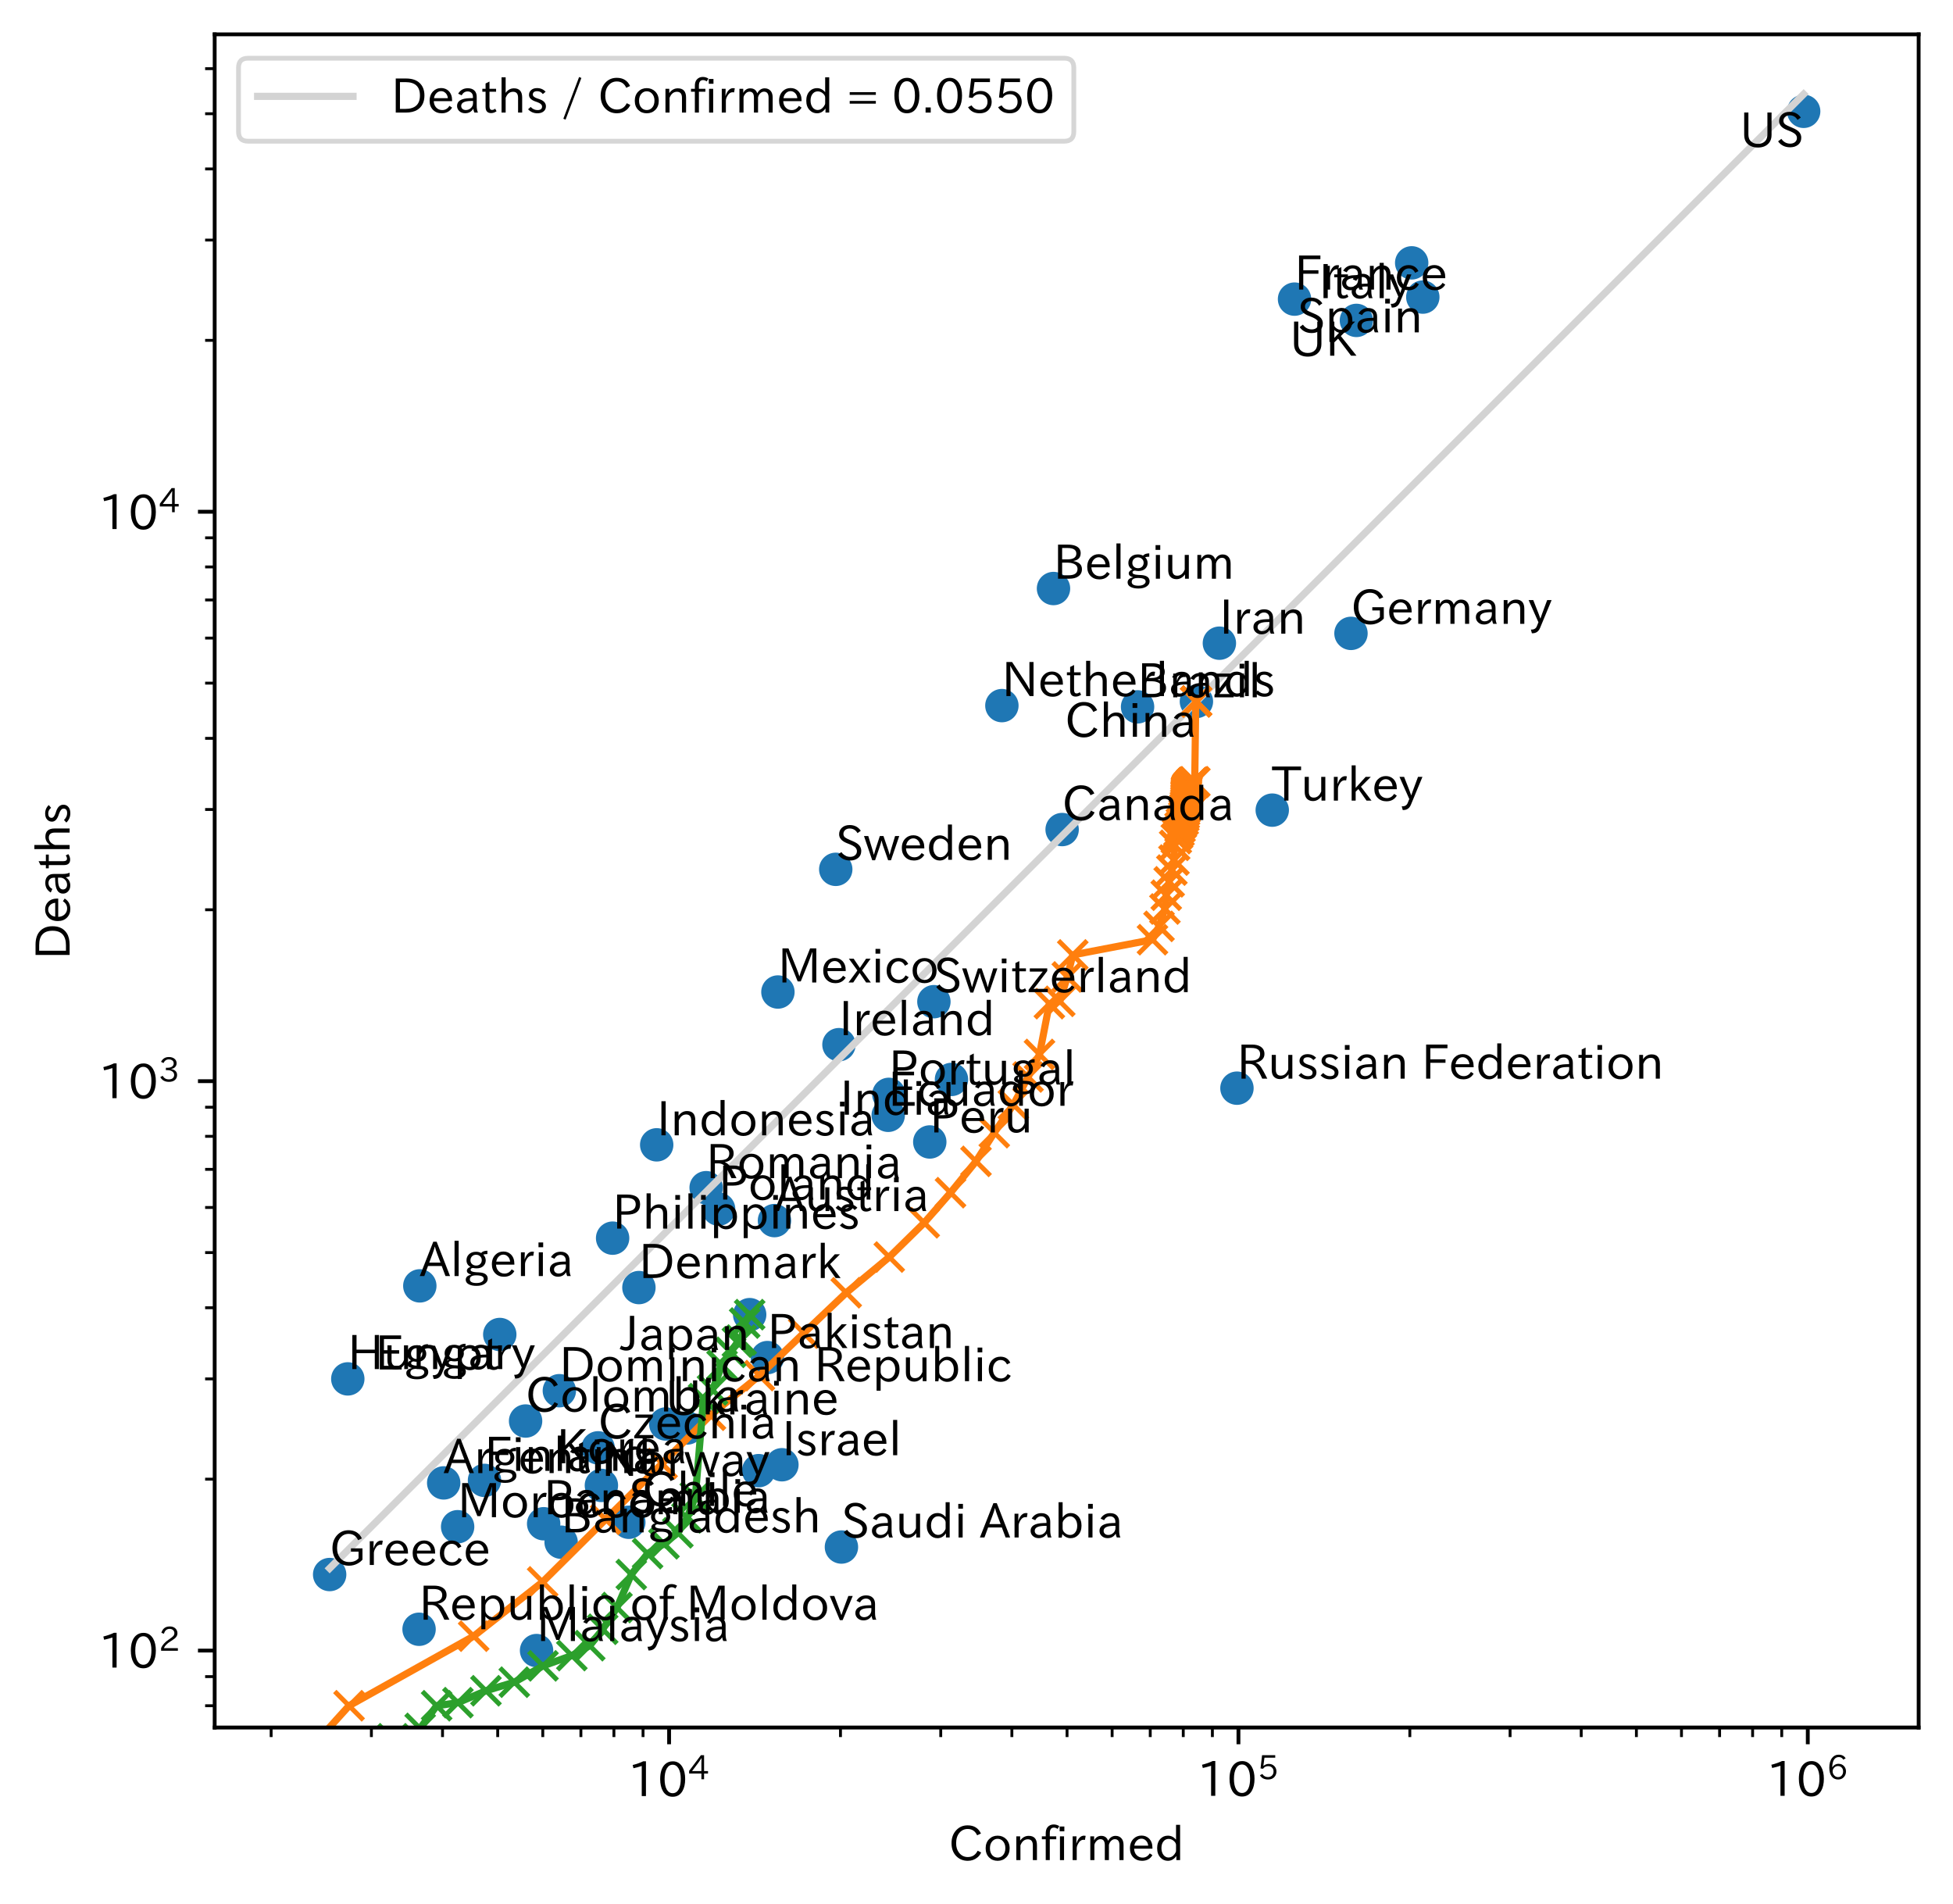 <?xml version="1.0" encoding="utf-8" standalone="no"?>
<!DOCTYPE svg PUBLIC "-//W3C//DTD SVG 1.1//EN"
  "http://www.w3.org/Graphics/SVG/1.1/DTD/svg11.dtd">
<!-- Created with matplotlib (https://matplotlib.org/) -->
<svg height="398.997pt" version="1.1" viewBox="0 0 409.311 398.997" width="409.311pt" xmlns="http://www.w3.org/2000/svg" xmlns:xlink="http://www.w3.org/1999/xlink">
 <defs>
  <style type="text/css">
*{stroke-linecap:butt;stroke-linejoin:round;}
  </style>
 </defs>
 <g id="figure_1">
  <g id="patch_1">
   <path d="M 0 398.997 
L 409.311 398.997 
L 409.311 0 
L 0 0 
z
" style="fill:#ffffff;"/>
  </g>
  <g id="axes_1">
   <g id="patch_2">
    <path d="M 44.991 362.016 
L 402.111 362.016 
L 402.111 7.2 
L 44.991 7.2 
z
" style="fill:#ffffff;"/>
   </g>
   <g id="matplotlib.axis_1">
    <g id="xtick_1">
     <g id="line2d_1">
      <defs>
       <path d="M 0 0 
L 0 3.5 
" id="m9d20504af9" style="stroke:#000000;stroke-width:0.8;"/>
      </defs>
      <g>
       <use style="stroke:#000000;stroke-width:0.8;" x="140.229" xlink:href="#m9d20504af9" y="362.016"/>
      </g>
     </g>
     <g id="text_1">
      <!-- $\mathdefault{10^{4}}$ -->
      <defs>
       <path d="M 38.484 0.984 
L 29.688 0.984 
L 29.688 64.109 
Q 21.438 61.281 12.312 59.328 
L 10.688 66.109 
Q 23.734 69.391 32.906 73.922 
L 38.484 73.922 
z
" id="IPAexGothic-49"/>
       <path d="M 31.844 73.828 
Q 45.016 73.828 52.094 61.625 
Q 57.719 51.953 57.719 36.625 
Q 57.719 21.438 52.094 11.578 
Q 45.125 -0.484 31.5 -0.484 
Q 17.922 -0.484 10.938 11.578 
Q 5.328 21.438 5.328 36.719 
Q 5.328 58.016 15.625 67.719 
Q 22.172 73.828 31.844 73.828 
z
M 31.5 66.656 
Q 23.688 66.656 19.188 58.734 
Q 14.594 50.734 14.594 36.625 
Q 14.594 22.75 19.094 14.797 
Q 23.641 6.984 31.5 6.984 
Q 40.922 6.984 45.453 18.016 
Q 48.438 25.344 48.438 37.109 
Q 48.438 50.875 43.844 58.734 
Q 39.203 66.656 31.5 66.656 
z
" id="IPAexGothic-48"/>
       <path d="M 59.578 18.109 
L 47.797 18.109 
L 47.797 0.984 
L 39.797 0.984 
L 39.797 18.109 
L 3.078 18.109 
L 3.078 26.125 
L 38.375 73.094 
L 47.797 73.094 
L 47.797 25.531 
L 59.578 25.531 
z
M 40.281 64.203 
L 39.984 64.203 
Q 35.594 57.125 31.297 51.312 
L 11.859 25.531 
L 39.797 25.531 
L 39.797 49.125 
Q 39.797 54.391 40.281 64.203 
z
" id="IPAexGothic-52"/>
      </defs>
      <g transform="translate(131.529 376.507)scale(0.1 -0.1)">
       <use transform="translate(0 0.287)" xlink:href="#IPAexGothic-49"/>
       <use transform="translate(62.988 0.287)" xlink:href="#IPAexGothic-48"/>
       <use transform="translate(126.865 35.834)scale(0.7)" xlink:href="#IPAexGothic-52"/>
      </g>
     </g>
    </g>
    <g id="xtick_2">
     <g id="line2d_2">
      <g>
       <use style="stroke:#000000;stroke-width:0.8;" x="259.553" xlink:href="#m9d20504af9" y="362.016"/>
      </g>
     </g>
     <g id="text_2">
      <!-- $\mathdefault{10^{5}}$ -->
      <defs>
       <path d="M 18.406 40.672 
Q 25.531 46.297 33.938 46.297 
Q 44 46.297 50.641 39.5 
Q 56.844 33.016 56.844 23.391 
Q 56.844 14.656 51.516 8.016 
Q 44.828 -0.484 31.734 -0.484 
Q 14.984 -0.484 7.328 12.25 
L 14.656 16.062 
Q 20.453 6.781 31.453 6.781 
Q 38.531 6.781 43.266 11.188 
Q 48.141 15.828 48.141 23.484 
Q 48.141 30.719 43.844 35.016 
Q 39.359 39.5 32.125 39.5 
Q 21.969 39.5 16.75 31.688 
L 9.234 32.672 
L 13.812 72.406 
L 53.219 72.406 
L 53.219 64.891 
L 20.953 64.891 
L 17.719 40.672 
z
" id="IPAexGothic-53"/>
      </defs>
      <g transform="translate(250.853 376.507)scale(0.1 -0.1)">
       <use transform="translate(0 0.769)" xlink:href="#IPAexGothic-49"/>
       <use transform="translate(62.988 0.769)" xlink:href="#IPAexGothic-48"/>
       <use transform="translate(126.865 36.316)scale(0.7)" xlink:href="#IPAexGothic-53"/>
      </g>
     </g>
    </g>
    <g id="xtick_3">
     <g id="line2d_3">
      <g>
       <use style="stroke:#000000;stroke-width:0.8;" x="378.877" xlink:href="#m9d20504af9" y="362.016"/>
      </g>
     </g>
     <g id="text_3">
      <!-- $\mathdefault{10^{6}}$ -->
      <defs>
       <path d="M 16.5 36.375 
Q 23.578 46.578 34.906 46.578 
Q 45.406 46.578 51.812 39.266 
Q 57.422 32.906 57.422 23.781 
Q 57.422 13.812 51.125 6.781 
Q 44.578 -0.484 34.031 -0.484 
Q 21.484 -0.484 14.406 9.078 
Q 7.516 18.406 7.516 34.812 
Q 7.516 53.516 15.828 64.203 
Q 23.344 73.828 35.5 73.828 
Q 49.859 73.828 56.391 62.891 
L 49.219 58.984 
Q 45.219 66.656 35.938 66.656 
Q 17.484 66.656 16.109 36.375 
z
M 33.453 39.797 
Q 26.312 39.797 21.625 34.469 
Q 17.438 29.688 17.438 24.078 
Q 17.438 18.062 21.141 13.188 
Q 26.125 6.688 33.734 6.688 
Q 41.703 6.688 45.953 13.188 
Q 48.828 17.625 48.828 23.484 
Q 48.828 30.375 45.016 34.812 
Q 40.625 39.797 33.453 39.797 
z
" id="IPAexGothic-54"/>
      </defs>
      <g transform="translate(370.177 376.507)scale(0.1 -0.1)">
       <use transform="translate(0 0.773)" xlink:href="#IPAexGothic-49"/>
       <use transform="translate(62.988 0.773)" xlink:href="#IPAexGothic-48"/>
       <use transform="translate(126.865 36.32)scale(0.7)" xlink:href="#IPAexGothic-54"/>
      </g>
     </g>
    </g>
    <g id="xtick_4">
     <g id="line2d_4">
      <defs>
       <path d="M 0 0 
L 0 2 
" id="m208ee305b7" style="stroke:#000000;stroke-width:0.6;"/>
      </defs>
      <g>
       <use style="stroke:#000000;stroke-width:0.6;" x="56.825" xlink:href="#m208ee305b7" y="362.016"/>
      </g>
     </g>
    </g>
    <g id="xtick_5">
     <g id="line2d_5">
      <g>
       <use style="stroke:#000000;stroke-width:0.6;" x="77.837" xlink:href="#m208ee305b7" y="362.016"/>
      </g>
     </g>
    </g>
    <g id="xtick_6">
     <g id="line2d_6">
      <g>
       <use style="stroke:#000000;stroke-width:0.6;" x="92.745" xlink:href="#m208ee305b7" y="362.016"/>
      </g>
     </g>
    </g>
    <g id="xtick_7">
     <g id="line2d_7">
      <g>
       <use style="stroke:#000000;stroke-width:0.6;" x="104.309" xlink:href="#m208ee305b7" y="362.016"/>
      </g>
     </g>
    </g>
    <g id="xtick_8">
     <g id="line2d_8">
      <g>
       <use style="stroke:#000000;stroke-width:0.6;" x="113.757" xlink:href="#m208ee305b7" y="362.016"/>
      </g>
     </g>
    </g>
    <g id="xtick_9">
     <g id="line2d_9">
      <g>
       <use style="stroke:#000000;stroke-width:0.6;" x="121.745" xlink:href="#m208ee305b7" y="362.016"/>
      </g>
     </g>
    </g>
    <g id="xtick_10">
     <g id="line2d_10">
      <g>
       <use style="stroke:#000000;stroke-width:0.6;" x="128.665" xlink:href="#m208ee305b7" y="362.016"/>
      </g>
     </g>
    </g>
    <g id="xtick_11">
     <g id="line2d_11">
      <g>
       <use style="stroke:#000000;stroke-width:0.6;" x="134.769" xlink:href="#m208ee305b7" y="362.016"/>
      </g>
     </g>
    </g>
    <g id="xtick_12">
     <g id="line2d_12">
      <g>
       <use style="stroke:#000000;stroke-width:0.6;" x="176.149" xlink:href="#m208ee305b7" y="362.016"/>
      </g>
     </g>
    </g>
    <g id="xtick_13">
     <g id="line2d_13">
      <g>
       <use style="stroke:#000000;stroke-width:0.6;" x="197.161" xlink:href="#m208ee305b7" y="362.016"/>
      </g>
     </g>
    </g>
    <g id="xtick_14">
     <g id="line2d_14">
      <g>
       <use style="stroke:#000000;stroke-width:0.6;" x="212.069" xlink:href="#m208ee305b7" y="362.016"/>
      </g>
     </g>
    </g>
    <g id="xtick_15">
     <g id="line2d_15">
      <g>
       <use style="stroke:#000000;stroke-width:0.6;" x="223.633" xlink:href="#m208ee305b7" y="362.016"/>
      </g>
     </g>
    </g>
    <g id="xtick_16">
     <g id="line2d_16">
      <g>
       <use style="stroke:#000000;stroke-width:0.6;" x="233.081" xlink:href="#m208ee305b7" y="362.016"/>
      </g>
     </g>
    </g>
    <g id="xtick_17">
     <g id="line2d_17">
      <g>
       <use style="stroke:#000000;stroke-width:0.6;" x="241.069" xlink:href="#m208ee305b7" y="362.016"/>
      </g>
     </g>
    </g>
    <g id="xtick_18">
     <g id="line2d_18">
      <g>
       <use style="stroke:#000000;stroke-width:0.6;" x="247.989" xlink:href="#m208ee305b7" y="362.016"/>
      </g>
     </g>
    </g>
    <g id="xtick_19">
     <g id="line2d_19">
      <g>
       <use style="stroke:#000000;stroke-width:0.6;" x="254.093" xlink:href="#m208ee305b7" y="362.016"/>
      </g>
     </g>
    </g>
    <g id="xtick_20">
     <g id="line2d_20">
      <g>
       <use style="stroke:#000000;stroke-width:0.6;" x="295.473" xlink:href="#m208ee305b7" y="362.016"/>
      </g>
     </g>
    </g>
    <g id="xtick_21">
     <g id="line2d_21">
      <g>
       <use style="stroke:#000000;stroke-width:0.6;" x="316.485" xlink:href="#m208ee305b7" y="362.016"/>
      </g>
     </g>
    </g>
    <g id="xtick_22">
     <g id="line2d_22">
      <g>
       <use style="stroke:#000000;stroke-width:0.6;" x="331.393" xlink:href="#m208ee305b7" y="362.016"/>
      </g>
     </g>
    </g>
    <g id="xtick_23">
     <g id="line2d_23">
      <g>
       <use style="stroke:#000000;stroke-width:0.6;" x="342.957" xlink:href="#m208ee305b7" y="362.016"/>
      </g>
     </g>
    </g>
    <g id="xtick_24">
     <g id="line2d_24">
      <g>
       <use style="stroke:#000000;stroke-width:0.6;" x="352.405" xlink:href="#m208ee305b7" y="362.016"/>
      </g>
     </g>
    </g>
    <g id="xtick_25">
     <g id="line2d_25">
      <g>
       <use style="stroke:#000000;stroke-width:0.6;" x="360.394" xlink:href="#m208ee305b7" y="362.016"/>
      </g>
     </g>
    </g>
    <g id="xtick_26">
     <g id="line2d_26">
      <g>
       <use style="stroke:#000000;stroke-width:0.6;" x="367.314" xlink:href="#m208ee305b7" y="362.016"/>
      </g>
     </g>
    </g>
    <g id="xtick_27">
     <g id="line2d_27">
      <g>
       <use style="stroke:#000000;stroke-width:0.6;" x="373.417" xlink:href="#m208ee305b7" y="362.016"/>
      </g>
     </g>
    </g>
    <g id="text_4">
     <!-- Confirmed -->
     <defs>
      <path d="M 68.016 17 
Q 65.328 10.844 60.297 6.688 
Q 51.766 -0.484 39.984 -0.484 
Q 24.812 -0.484 14.984 10.203 
Q 5.906 20.219 5.906 36.422 
Q 5.906 53.219 15.828 63.719 
Q 25.297 73.828 39.594 73.828 
Q 59.578 73.828 67.531 56.688 
L 59.516 52.984 
Q 53.516 66.219 39.703 66.219 
Q 29.547 66.219 22.703 58.5 
Q 15.531 50.25 15.531 36.281 
Q 15.531 24.219 21.625 16.5 
Q 28.766 7.375 40.047 7.375 
Q 54 7.375 60.594 20.609 
z
" id="IPAexGothic-67"/>
      <path d="M 29.984 52.203 
Q 40.531 52.203 47.75 45.125 
Q 55.172 37.703 55.172 25.594 
Q 55.172 13.875 47.906 6.594 
Q 40.766 -0.484 29.984 -0.484 
Q 19.188 -0.484 12.203 6.5 
Q 4.891 13.766 4.891 25.875 
Q 4.891 37.703 12.312 45.125 
Q 19.391 52.203 29.984 52.203 
z
M 29.984 45.609 
Q 23.734 45.609 19.391 41.109 
Q 13.875 35.594 13.875 25.781 
Q 13.875 16.109 19.281 10.688 
Q 23.688 6.297 29.984 6.297 
Q 36.422 6.297 40.766 10.797 
Q 46.188 16.219 46.188 26.125 
Q 46.188 35.453 40.672 41.109 
Q 36.188 45.609 29.984 45.609 
z
" id="IPAexGothic-111"/>
      <path d="M 52 0.984 
L 43.406 0.984 
L 43.406 31.891 
Q 43.406 44.578 32.906 44.578 
Q 22.312 44.578 17.391 31.891 
L 17.391 0.984 
L 8.797 0.984 
L 8.797 50.781 
L 16.797 50.781 
L 16.797 41.797 
Q 23.828 51.812 34.719 51.812 
Q 52 51.812 52 32.375 
z
" id="IPAexGothic-110"/>
      <path d="M 38.375 72.219 
L 34.812 66.312 
Q 31.109 69.094 27.203 69.094 
Q 18.5 69.094 18.5 57.375 
L 18.5 50.781 
L 32.078 50.781 
L 32.078 44.672 
L 18.5 44.672 
L 18.5 0.984 
L 10.016 0.984 
L 10.016 44.672 
L 1.906 44.672 
L 1.906 50.781 
L 10.016 50.781 
L 10.016 57.172 
Q 10.016 65.438 13.922 70.062 
Q 18.75 75.688 26.703 75.688 
Q 33.062 75.688 38.375 72.219 
z
" id="IPAexGothic-102"/>
      <path d="M 18.406 61.375 
L 8.594 61.375 
L 8.594 71.391 
L 18.406 71.391 
z
M 17.781 0.984 
L 9.188 0.984 
L 9.188 50.781 
L 17.781 50.781 
z
" id="IPAexGothic-105"/>
      <path d="M 36.078 51.812 
L 34.578 43.266 
Q 32.906 43.609 31.594 43.609 
Q 25.828 43.609 22.078 38.188 
Q 17.391 31.344 17.391 26.172 
L 17.391 0.984 
L 8.797 0.984 
L 8.797 50.781 
L 16.891 50.781 
L 16.5 35.984 
L 16.703 35.984 
Q 22.219 52.203 32.766 52.203 
Q 34.469 52.203 36.078 51.812 
z
" id="IPAexGothic-114"/>
      <path d="M 78.469 0.984 
L 69.875 0.984 
L 69.875 32.172 
Q 69.875 44.828 60.109 44.828 
Q 55.469 44.828 51.609 40.531 
Q 48.875 37.453 47.797 32.859 
L 47.797 0.984 
L 39.203 0.984 
L 39.203 32.281 
Q 39.203 44.828 29.984 44.828 
Q 25.094 44.828 21.391 40.531 
Q 17.391 36.031 17.391 31.891 
L 17.391 0.984 
L 8.797 0.984 
L 8.797 50.781 
L 16.797 50.781 
L 16.797 42.188 
Q 21.734 51.812 31.688 51.812 
Q 42.578 51.812 46.188 41.359 
Q 51.609 51.812 61.766 51.812 
Q 69.969 51.812 74.562 46 
Q 78.469 41.219 78.469 32.375 
z
" id="IPAexGothic-109"/>
      <path d="M 13.484 24.906 
Q 13.922 16.266 18.891 11.281 
Q 23.969 6.203 31.203 6.203 
Q 40.719 6.203 46.297 15.094 
L 51.906 11.375 
Q 44.828 -0.484 30.172 -0.484 
Q 19.094 -0.484 11.969 6.594 
Q 4.781 13.812 4.781 25.641 
Q 4.781 38.188 12.312 45.703 
Q 19 52.391 29 52.391 
Q 38.422 52.391 44.781 46.188 
Q 51.906 38.969 51.906 26.906 
L 51.906 24.906 
z
M 43.062 31.203 
Q 42.328 37.984 38.281 41.891 
Q 34.281 45.906 28.812 45.906 
Q 22.469 45.906 17.969 40.484 
Q 14.891 36.812 13.969 31.203 
z
" id="IPAexGothic-101"/>
      <path d="M 52.984 0.984 
L 45.172 0.984 
L 45.172 9.672 
Q 38.141 -0.484 27.391 -0.484 
Q 18.453 -0.484 12.312 5.812 
Q 4.891 13.188 4.891 25.984 
Q 4.891 38.531 12.062 45.906 
Q 18.266 52.203 27.391 52.203 
Q 37.25 52.203 44.484 43.891 
L 44.484 74.906 
L 52.984 74.906 
z
M 44.484 20.359 
L 44.484 32.766 
Q 44.484 37.703 38.375 42.281 
Q 34.078 45.406 28.953 45.406 
Q 23.188 45.406 19.188 41.406 
Q 13.875 36.078 13.875 26.219 
Q 13.875 17.328 18.266 11.719 
Q 22.516 6.391 28.859 6.391 
Q 36.281 6.391 41.5 13.672 
Q 44.484 17.719 44.484 20.359 
z
" id="IPAexGothic-100"/>
     </defs>
     <g transform="translate(198.833 389.897)scale(0.1 -0.1)">
      <use xlink:href="#IPAexGothic-67"/>
      <use x="72.51" xlink:href="#IPAexGothic-111"/>
      <use x="132.91" xlink:href="#IPAexGothic-110"/>
      <use x="193.311" xlink:href="#IPAexGothic-102"/>
      <use x="223.926" xlink:href="#IPAexGothic-105"/>
      <use x="250.928" xlink:href="#IPAexGothic-114"/>
      <use x="287.939" xlink:href="#IPAexGothic-109"/>
      <use x="375.049" xlink:href="#IPAexGothic-101"/>
      <use x="431.934" xlink:href="#IPAexGothic-100"/>
     </g>
    </g>
   </g>
   <g id="matplotlib.axis_2">
    <g id="ytick_1">
     <g id="line2d_28">
      <defs>
       <path d="M 0 0 
L -3.5 0 
" id="m39eb9f0da8" style="stroke:#000000;stroke-width:0.8;"/>
      </defs>
      <g>
       <use style="stroke:#000000;stroke-width:0.8;" x="44.991" xlink:href="#m39eb9f0da8" y="345.888"/>
      </g>
     </g>
     <g id="text_5">
      <!-- $\mathdefault{10^{2}}$ -->
      <defs>
       <path d="M 57.172 0.984 
L 6.984 0.984 
L 6.984 9.281 
Q 12.891 23.047 29.594 34.422 
L 32.375 36.281 
Q 40.922 42.141 43.609 45.406 
Q 46.688 49.266 46.688 53.812 
Q 46.688 58.938 43.062 62.547 
Q 39.062 66.547 32.562 66.547 
Q 19.531 66.547 15.484 52 
L 7.766 54.781 
Q 13.328 73.828 33.062 73.828 
Q 43.844 73.828 50.25 67.438 
Q 55.859 61.672 55.859 53.516 
Q 55.859 47.469 52.25 42.531 
Q 48.922 37.75 36.969 30.281 
L 34.859 29 
Q 19.625 19.578 15.281 8.891 
L 57.172 8.891 
z
" id="IPAexGothic-50"/>
      </defs>
      <g transform="translate(20.591 349.633)scale(0.1 -0.1)">
       <use transform="translate(0 0.773)" xlink:href="#IPAexGothic-49"/>
       <use transform="translate(62.988 0.773)" xlink:href="#IPAexGothic-48"/>
       <use transform="translate(126.865 36.32)scale(0.7)" xlink:href="#IPAexGothic-50"/>
      </g>
     </g>
    </g>
    <g id="ytick_2">
     <g id="line2d_29">
      <g>
       <use style="stroke:#000000;stroke-width:0.8;" x="44.991" xlink:href="#m39eb9f0da8" y="226.564"/>
      </g>
     </g>
     <g id="text_6">
      <!-- $\mathdefault{10^{3}}$ -->
      <defs>
       <path d="M 37.203 37.797 
Q 54.781 34.625 54.781 19.969 
Q 54.781 11.188 48.875 5.562 
Q 42.328 -0.484 30.375 -0.484 
Q 12.453 -0.484 4.5 13.766 
L 11.812 17.672 
Q 17.328 6.891 30.281 6.891 
Q 37.891 6.891 42.094 10.797 
Q 46.094 14.5 46.094 20.172 
Q 46.094 26.859 40.094 30.906 
Q 34.625 34.578 25.688 34.578 
L 21.297 34.578 
L 21.297 41.703 
L 25.875 41.703 
Q 34.859 41.703 39.594 45.125 
Q 44.672 48.734 44.672 54.828 
Q 44.672 61.469 38.969 64.656 
Q 35.297 66.844 30.172 66.844 
Q 19.344 66.844 14.109 55.906 
L 6.781 59.422 
Q 14.016 73.828 30.281 73.828 
Q 40.578 73.828 46.969 68.656 
Q 53.375 63.578 53.375 55.219 
Q 53.375 47.312 47.172 42.281 
Q 43.172 39.062 37.203 38.188 
z
" id="IPAexGothic-51"/>
      </defs>
      <g transform="translate(20.591 230.309)scale(0.1 -0.1)">
       <use transform="translate(0 0.773)" xlink:href="#IPAexGothic-49"/>
       <use transform="translate(62.988 0.773)" xlink:href="#IPAexGothic-48"/>
       <use transform="translate(126.865 36.32)scale(0.7)" xlink:href="#IPAexGothic-51"/>
      </g>
     </g>
    </g>
    <g id="ytick_3">
     <g id="line2d_30">
      <g>
       <use style="stroke:#000000;stroke-width:0.8;" x="44.991" xlink:href="#m39eb9f0da8" y="107.24"/>
      </g>
     </g>
     <g id="text_7">
      <!-- $\mathdefault{10^{4}}$ -->
      <g transform="translate(20.591 110.985)scale(0.1 -0.1)">
       <use transform="translate(0 0.287)" xlink:href="#IPAexGothic-49"/>
       <use transform="translate(62.988 0.287)" xlink:href="#IPAexGothic-48"/>
       <use transform="translate(126.865 35.834)scale(0.7)" xlink:href="#IPAexGothic-52"/>
      </g>
     </g>
    </g>
    <g id="ytick_4">
     <g id="line2d_31">
      <defs>
       <path d="M 0 0 
L -2 0 
" id="m5de995b1b4" style="stroke:#000000;stroke-width:0.6;"/>
      </defs>
      <g>
       <use style="stroke:#000000;stroke-width:0.6;" x="44.991" xlink:href="#m5de995b1b4" y="357.452"/>
      </g>
     </g>
    </g>
    <g id="ytick_5">
     <g id="line2d_32">
      <g>
       <use style="stroke:#000000;stroke-width:0.6;" x="44.991" xlink:href="#m5de995b1b4" y="351.348"/>
      </g>
     </g>
    </g>
    <g id="ytick_6">
     <g id="line2d_33">
      <g>
       <use style="stroke:#000000;stroke-width:0.6;" x="44.991" xlink:href="#m5de995b1b4" y="309.968"/>
      </g>
     </g>
    </g>
    <g id="ytick_7">
     <g id="line2d_34">
      <g>
       <use style="stroke:#000000;stroke-width:0.6;" x="44.991" xlink:href="#m5de995b1b4" y="288.956"/>
      </g>
     </g>
    </g>
    <g id="ytick_8">
     <g id="line2d_35">
      <g>
       <use style="stroke:#000000;stroke-width:0.6;" x="44.991" xlink:href="#m5de995b1b4" y="274.048"/>
      </g>
     </g>
    </g>
    <g id="ytick_9">
     <g id="line2d_36">
      <g>
       <use style="stroke:#000000;stroke-width:0.6;" x="44.991" xlink:href="#m5de995b1b4" y="262.484"/>
      </g>
     </g>
    </g>
    <g id="ytick_10">
     <g id="line2d_37">
      <g>
       <use style="stroke:#000000;stroke-width:0.6;" x="44.991" xlink:href="#m5de995b1b4" y="253.036"/>
      </g>
     </g>
    </g>
    <g id="ytick_11">
     <g id="line2d_38">
      <g>
       <use style="stroke:#000000;stroke-width:0.6;" x="44.991" xlink:href="#m5de995b1b4" y="245.047"/>
      </g>
     </g>
    </g>
    <g id="ytick_12">
     <g id="line2d_39">
      <g>
       <use style="stroke:#000000;stroke-width:0.6;" x="44.991" xlink:href="#m5de995b1b4" y="238.127"/>
      </g>
     </g>
    </g>
    <g id="ytick_13">
     <g id="line2d_40">
      <g>
       <use style="stroke:#000000;stroke-width:0.6;" x="44.991" xlink:href="#m5de995b1b4" y="232.024"/>
      </g>
     </g>
    </g>
    <g id="ytick_14">
     <g id="line2d_41">
      <g>
       <use style="stroke:#000000;stroke-width:0.6;" x="44.991" xlink:href="#m5de995b1b4" y="190.644"/>
      </g>
     </g>
    </g>
    <g id="ytick_15">
     <g id="line2d_42">
      <g>
       <use style="stroke:#000000;stroke-width:0.6;" x="44.991" xlink:href="#m5de995b1b4" y="169.632"/>
      </g>
     </g>
    </g>
    <g id="ytick_16">
     <g id="line2d_43">
      <g>
       <use style="stroke:#000000;stroke-width:0.6;" x="44.991" xlink:href="#m5de995b1b4" y="154.723"/>
      </g>
     </g>
    </g>
    <g id="ytick_17">
     <g id="line2d_44">
      <g>
       <use style="stroke:#000000;stroke-width:0.6;" x="44.991" xlink:href="#m5de995b1b4" y="143.16"/>
      </g>
     </g>
    </g>
    <g id="ytick_18">
     <g id="line2d_45">
      <g>
       <use style="stroke:#000000;stroke-width:0.6;" x="44.991" xlink:href="#m5de995b1b4" y="133.711"/>
      </g>
     </g>
    </g>
    <g id="ytick_19">
     <g id="line2d_46">
      <g>
       <use style="stroke:#000000;stroke-width:0.6;" x="44.991" xlink:href="#m5de995b1b4" y="125.723"/>
      </g>
     </g>
    </g>
    <g id="ytick_20">
     <g id="line2d_47">
      <g>
       <use style="stroke:#000000;stroke-width:0.6;" x="44.991" xlink:href="#m5de995b1b4" y="118.803"/>
      </g>
     </g>
    </g>
    <g id="ytick_21">
     <g id="line2d_48">
      <g>
       <use style="stroke:#000000;stroke-width:0.6;" x="44.991" xlink:href="#m5de995b1b4" y="112.699"/>
      </g>
     </g>
    </g>
    <g id="ytick_22">
     <g id="line2d_49">
      <g>
       <use style="stroke:#000000;stroke-width:0.6;" x="44.991" xlink:href="#m5de995b1b4" y="71.319"/>
      </g>
     </g>
    </g>
    <g id="ytick_23">
     <g id="line2d_50">
      <g>
       <use style="stroke:#000000;stroke-width:0.6;" x="44.991" xlink:href="#m5de995b1b4" y="50.307"/>
      </g>
     </g>
    </g>
    <g id="ytick_24">
     <g id="line2d_51">
      <g>
       <use style="stroke:#000000;stroke-width:0.6;" x="44.991" xlink:href="#m5de995b1b4" y="35.399"/>
      </g>
     </g>
    </g>
    <g id="ytick_25">
     <g id="line2d_52">
      <g>
       <use style="stroke:#000000;stroke-width:0.6;" x="44.991" xlink:href="#m5de995b1b4" y="23.835"/>
      </g>
     </g>
    </g>
    <g id="ytick_26">
     <g id="line2d_53">
      <g>
       <use style="stroke:#000000;stroke-width:0.6;" x="44.991" xlink:href="#m5de995b1b4" y="14.387"/>
      </g>
     </g>
    </g>
    <g id="text_8">
     <!-- Deaths -->
     <defs>
      <path d="M 9.516 72.406 
L 31 72.406 
Q 49.359 72.406 59.234 63.281 
Q 69.625 53.812 69.625 36.812 
Q 69.625 16.359 54.938 6.891 
Q 45.703 0.984 30.328 0.984 
L 9.516 0.984 
z
M 18.312 8.688 
L 29.594 8.688 
Q 60.203 8.688 60.203 36.812 
Q 60.203 64.797 30.125 64.797 
L 18.312 64.797 
z
" id="IPAexGothic-68"/>
      <path d="M 49.312 0.984 
L 41.75 0.984 
Q 39.984 4.734 39.547 8.688 
L 39.203 8.688 
Q 33.547 -0.391 22.312 -0.391 
Q 14.594 -0.391 9.719 4.5 
Q 5.422 8.797 5.422 14.984 
Q 5.422 30.422 32.031 31.203 
L 38.719 31.391 
L 38.719 33.984 
Q 38.719 39.203 35.75 42.188 
Q 32.625 45.312 27.734 45.312 
Q 19.344 45.312 15.141 37.156 
L 7.719 40.578 
Q 14.656 52 27.938 52 
Q 37.109 52 42.047 46.875 
Q 46.625 42.281 46.625 33.891 
L 46.625 15.578 
Q 46.625 6.25 49.312 0.984 
z
M 38.922 25.391 
L 33.453 25.297 
Q 14.109 24.859 14.109 14.891 
Q 14.109 11.375 16.406 9.078 
Q 19.234 6.297 23.828 6.297 
Q 30.219 6.297 34.906 10.984 
Q 38.922 15.141 38.922 21 
z
" id="IPAexGothic-97"/>
      <path d="M 33.203 3.766 
Q 27.641 -0.094 21.828 -0.094 
Q 10.203 -0.094 10.203 12.984 
L 10.203 44.672 
L 3.422 44.672 
L 3.422 50.781 
L 10.203 50.781 
L 10.203 61.969 
L 18.406 66.062 
L 18.406 50.781 
L 32.234 50.781 
L 32.234 44.672 
L 18.406 44.672 
L 18.406 14.156 
Q 18.406 6.5 23.641 6.5 
Q 27.156 6.5 30.328 9.188 
z
" id="IPAexGothic-116"/>
      <path d="M 52.297 0.984 
L 43.703 0.984 
L 43.703 31.891 
Q 43.703 44.578 33.297 44.578 
Q 22.609 44.578 17.672 31.891 
L 17.672 0.984 
L 9.078 0.984 
L 9.078 74.906 
L 17.672 74.906 
L 17.672 42.281 
Q 24.469 51.812 35.109 51.812 
Q 52.297 51.812 52.297 32.375 
z
" id="IPAexGothic-104"/>
      <path d="M 34.906 39.797 
Q 30.281 45.797 23.188 45.797 
Q 13.922 45.797 13.922 38.672 
Q 13.922 33.641 23.922 30.375 
L 27.203 29.297 
Q 41.406 24.656 41.406 13.969 
Q 41.406 6.781 35.5 2.688 
Q 30.812 -0.484 23.391 -0.484 
Q 11.969 -0.484 4 7.859 
L 9.422 12.797 
Q 15.578 6.203 23.688 6.203 
Q 33.297 6.203 33.297 13.672 
Q 33.297 19.344 22.703 23.094 
L 19.281 24.266 
Q 5.906 28.953 5.906 37.984 
Q 5.906 43.703 9.812 47.609 
Q 14.5 52.297 22.703 52.297 
Q 33.688 52.297 40.719 44.672 
z
" id="IPAexGothic-115"/>
     </defs>
     <g transform="translate(14.691 201.061)rotate(-90)scale(0.1 -0.1)">
      <use xlink:href="#IPAexGothic-68"/>
      <use x="75.684" xlink:href="#IPAexGothic-101"/>
      <use x="132.568" xlink:href="#IPAexGothic-97"/>
      <use x="187.549" xlink:href="#IPAexGothic-116"/>
      <use x="222.168" xlink:href="#IPAexGothic-104"/>
      <use x="282.861" xlink:href="#IPAexGothic-115"/>
     </g>
    </g>
   </g>
   <g id="line2d_54">
    <defs>
     <path d="M 0 3 
C 0.796 3 1.559 2.684 2.121 2.121 
C 2.684 1.559 3 0.796 3 0 
C 3 -0.796 2.684 -1.559 2.121 -2.121 
C 1.559 -2.684 0.796 -3 0 -3 
C -0.796 -3 -1.559 -2.684 -2.121 -2.121 
C -2.684 -1.559 -3 -0.796 -3 0 
C -3 0.796 -2.684 1.559 -2.121 2.121 
C -1.559 2.684 -0.796 3 0 3 
z
" id="m3a478ac485" style="stroke:#1f77b4;"/>
    </defs>
    <g clip-path="url(#pc1d1e12d4c)">
     <use style="fill:#1f77b4;stroke:#1f77b4;" x="250.745" xlink:href="#m3a478ac485" y="146.999"/>
     <use style="fill:#1f77b4;stroke:#1f77b4;" x="157.115" xlink:href="#m3a478ac485" y="275.493"/>
     <use style="fill:#1f77b4;stroke:#1f77b4;" x="144.03" xlink:href="#m3a478ac485" y="299.24"/>
     <use style="fill:#1f77b4;stroke:#1f77b4;" x="128.392" xlink:href="#m3a478ac485" y="259.464"/>
     <use style="fill:#1f77b4;stroke:#1f77b4;" x="112.454" xlink:href="#m3a478ac485" y="345.888"/>
     <use style="fill:#1f77b4;stroke:#1f77b4;" x="298.192" xlink:href="#m3a478ac485" y="62.257"/>
     <use style="fill:#1f77b4;stroke:#1f77b4;" x="295.862" xlink:href="#m3a478ac485" y="55.083"/>
     <use style="fill:#1f77b4;stroke:#1f77b4;" x="284.28" xlink:href="#m3a478ac485" y="67.144"/>
     <use style="fill:#1f77b4;stroke:#1f77b4;" x="283.14" xlink:href="#m3a478ac485" y="132.728"/>
     <use style="fill:#1f77b4;stroke:#1f77b4;" x="271.309" xlink:href="#m3a478ac485" y="62.683"/>
     <use style="fill:#1f77b4;stroke:#1f77b4;" x="266.639" xlink:href="#m3a478ac485" y="169.77"/>
     <use style="fill:#1f77b4;stroke:#1f77b4;" x="259.241" xlink:href="#m3a478ac485" y="228.035"/>
     <use style="fill:#1f77b4;stroke:#1f77b4;" x="220.793" xlink:href="#m3a478ac485" y="123.329"/>
     <use style="fill:#1f77b4;stroke:#1f77b4;" x="209.975" xlink:href="#m3a478ac485" y="147.865"/>
     <use style="fill:#1f77b4;stroke:#1f77b4;" x="195.726" xlink:href="#m3a478ac485" y="209.91"/>
     <use style="fill:#1f77b4;stroke:#1f77b4;" x="186.288" xlink:href="#m3a478ac485" y="229.331"/>
     <use style="fill:#1f77b4;stroke:#1f77b4;" x="175.829" xlink:href="#m3a478ac485" y="218.917"/>
     <use style="fill:#1f77b4;stroke:#1f77b4;" x="175.157" xlink:href="#m3a478ac485" y="182.176"/>
     <use style="fill:#1f77b4;stroke:#1f77b4;" x="163.874" xlink:href="#m3a478ac485" y="306.948"/>
     <use style="fill:#1f77b4;stroke:#1f77b4;" x="162.314" xlink:href="#m3a478ac485" y="255.785"/>
     <use style="fill:#1f77b4;stroke:#1f77b4;" x="150.61" xlink:href="#m3a478ac485" y="253.382"/>
     <use style="fill:#1f77b4;stroke:#1f77b4;" x="147.992" xlink:href="#m3a478ac485" y="248.888"/>
     <use style="fill:#1f77b4;stroke:#1f77b4;" x="139.53" xlink:href="#m3a478ac485" y="298.404"/>
     <use style="fill:#1f77b4;stroke:#1f77b4;" x="133.904" xlink:href="#m3a478ac485" y="269.82"/>
     <use style="fill:#1f77b4;stroke:#1f77b4;" x="131.788" xlink:href="#m3a478ac485" y="319.003"/>
     <use style="fill:#1f77b4;stroke:#1f77b4;" x="126.041" xlink:href="#m3a478ac485" y="311.28"/>
     <use style="fill:#1f77b4;stroke:#1f77b4;" x="125.348" xlink:href="#m3a478ac485" y="303.405"/>
     <use style="fill:#1f77b4;stroke:#1f77b4;" x="101.541" xlink:href="#m3a478ac485" y="310.228"/>
     <use style="fill:#1f77b4;stroke:#1f77b4;" x="87.829" xlink:href="#m3a478ac485" y="341.422"/>
     <use style="fill:#1f77b4;stroke:#1f77b4;" x="72.892" xlink:href="#m3a478ac485" y="288.956"/>
     <use style="fill:#1f77b4;stroke:#1f77b4;" x="69.088" xlink:href="#m3a478ac485" y="329.954"/>
     <use style="fill:#1f77b4;stroke:#1f77b4;" x="199.412" xlink:href="#m3a478ac485" y="226.202"/>
     <use style="fill:#1f77b4;stroke:#1f77b4;" x="137.631" xlink:href="#m3a478ac485" y="239.907"/>
     <use style="fill:#1f77b4;stroke:#1f77b4;" x="117.601" xlink:href="#m3a478ac485" y="323.177"/>
     <use style="fill:#1f77b4;stroke:#1f77b4;" x="255.56" xlink:href="#m3a478ac485" y="134.785"/>
     <use style="fill:#1f77b4;stroke:#1f77b4;" x="176.348" xlink:href="#m3a478ac485" y="324.19"/>
     <use style="fill:#1f77b4;stroke:#1f77b4;" x="160.842" xlink:href="#m3a478ac485" y="284.49"/>
     <use style="fill:#1f77b4;stroke:#1f77b4;" x="104.742" xlink:href="#m3a478ac485" y="279.652"/>
     <use style="fill:#1f77b4;stroke:#1f77b4;" x="95.911" xlink:href="#m3a478ac485" y="319.937"/>
     <use style="fill:#1f77b4;stroke:#1f77b4;" x="378.013" xlink:href="#m3a478ac485" y="23.328"/>
     <use style="fill:#1f77b4;stroke:#1f77b4;" x="238.412" xlink:href="#m3a478ac485" y="148.127"/>
     <use style="fill:#1f77b4;stroke:#1f77b4;" x="222.601" xlink:href="#m3a478ac485" y="173.84"/>
     <use style="fill:#1f77b4;stroke:#1f77b4;" x="194.863" xlink:href="#m3a478ac485" y="239.307"/>
     <use style="fill:#1f77b4;stroke:#1f77b4;" x="186.151" xlink:href="#m3a478ac485" y="233.721"/>
     <use style="fill:#1f77b4;stroke:#1f77b4;" x="163.037" xlink:href="#m3a478ac485" y="207.884"/>
     <use style="fill:#1f77b4;stroke:#1f77b4;" x="158.999" xlink:href="#m3a478ac485" y="308.185"/>
     <use style="fill:#1f77b4;stroke:#1f77b4;" x="117.231" xlink:href="#m3a478ac485" y="291.432"/>
     <use style="fill:#1f77b4;stroke:#1f77b4;" x="113.938" xlink:href="#m3a478ac485" y="319.313"/>
     <use style="fill:#1f77b4;stroke:#1f77b4;" x="110.154" xlink:href="#m3a478ac485" y="297.786"/>
     <use style="fill:#1f77b4;stroke:#1f77b4;" x="92.99" xlink:href="#m3a478ac485" y="310.751"/>
     <use style="fill:#1f77b4;stroke:#1f77b4;" x="87.985" xlink:href="#m3a478ac485" y="269.463"/>
    </g>
   </g>
   <g id="line2d_55">
    <path clip-path="url(#pc1d1e12d4c)" d="M 69.088 328.655 
L 378.013 19.731 
" style="fill:none;stroke:#d3d3d3;stroke-linecap:square;stroke-width:1.5;"/>
   </g>
   <g id="line2d_56">
    <path clip-path="url(#pc1d1e12d4c)" d="M 27.248 399.997 
L 34.381 392.092 
L 56.435 375.935 
L 73.158 357.452 
L 99.273 342.868 
L 113.731 331.501 
L 126.926 318.39 
L 138.757 306.704 
L 148.898 296.571 
L 159.165 288.269 
L 168.447 279.364 
L 177.355 270.906 
L 186.375 263.425 
L 193.696 256.242 
L 199.212 249.935 
L 204.551 243.372 
L 208.379 237.356 
L 212.373 231.508 
L 215.464 225.69 
L 217.861 220.969 
L 219.928 210.325 
L 222.106 209.835 
L 223.689 204.729 
L 224.836 200.113 
L 241.537 196.916 
L 242.908 194.126 
L 244.145 190.488 
L 244.42 187.6 
L 245.036 184.794 
L 245.598 182.33 
L 246.037 180.233 
L 246.185 177.147 
L 246.531 175.748 
L 246.804 174.747 
L 247.094 174.197 
L 247.312 173.374 
L 247.595 172.508 
L 247.969 171.873 
L 248.102 171.121 
L 248.186 170.573 
L 248.262 169.909 
L 248.354 169.373 
L 248.448 168.86 
L 248.513 168.386 
L 248.543 167.932 
L 248.572 167.549 
L 248.584 167.268 
L 248.604 166.906 
L 248.621 166.726 
L 248.627 166.612 
L 248.646 166.384 
L 248.664 166.222 
L 248.682 165.996 
L 248.707 165.788 
L 248.707 165.788 
L 248.744 165.611 
L 248.825 165.436 
L 248.899 165.309 
L 248.951 165.213 
L 249.016 165.071 
L 249.109 164.96 
L 249.173 164.897 
L 249.244 164.803 
L 249.318 164.724 
L 249.414 164.677 
L 249.493 164.598 
L 249.551 164.536 
L 249.612 164.473 
L 249.666 164.364 
L 249.724 164.27 
L 249.773 164.208 
L 249.819 164.146 
L 249.853 164.099 
L 249.9 164.068 
L 249.941 164.068 
L 249.995 164.037 
L 250.052 164.006 
L 250.087 163.991 
L 250.127 163.929 
L 250.197 163.929 
L 250.268 163.898 
L 250.33 163.898 
L 250.36 163.882 
L 250.392 163.882 
L 250.61 147.01 
L 250.629 147.01 
L 250.642 147.01 
L 250.664 147.01 
L 250.672 147.01 
L 250.694 147.01 
L 250.704 147.01 
L 250.709 147.01 
L 250.718 147.01 
L 250.726 147.01 
L 250.728 146.999 
L 250.731 146.999 
L 250.745 146.999 
" style="fill:none;stroke:#ff7f0e;stroke-linecap:square;stroke-width:1.5;"/>
    <defs>
     <path d="M -3 3 
L 3 -3 
M -3 -3 
L 3 3 
" id="mc079664886" style="stroke:#ff7f0e;"/>
    </defs>
    <g clip-path="url(#pc1d1e12d4c)">
     <use style="fill:#ff7f0e;stroke:#ff7f0e;" x="-1" xlink:href="#mc079664886" y="430.358"/>
     <use style="fill:#ff7f0e;stroke:#ff7f0e;" x="11.249" xlink:href="#mc079664886" y="417.728"/>
     <use style="fill:#ff7f0e;stroke:#ff7f0e;" x="34.381" xlink:href="#mc079664886" y="392.092"/>
     <use style="fill:#ff7f0e;stroke:#ff7f0e;" x="56.435" xlink:href="#mc079664886" y="375.935"/>
     <use style="fill:#ff7f0e;stroke:#ff7f0e;" x="73.158" xlink:href="#mc079664886" y="357.452"/>
     <use style="fill:#ff7f0e;stroke:#ff7f0e;" x="99.273" xlink:href="#mc079664886" y="342.868"/>
     <use style="fill:#ff7f0e;stroke:#ff7f0e;" x="113.731" xlink:href="#mc079664886" y="331.501"/>
     <use style="fill:#ff7f0e;stroke:#ff7f0e;" x="126.926" xlink:href="#mc079664886" y="318.39"/>
     <use style="fill:#ff7f0e;stroke:#ff7f0e;" x="138.757" xlink:href="#mc079664886" y="306.704"/>
     <use style="fill:#ff7f0e;stroke:#ff7f0e;" x="148.898" xlink:href="#mc079664886" y="296.571"/>
     <use style="fill:#ff7f0e;stroke:#ff7f0e;" x="159.165" xlink:href="#mc079664886" y="288.269"/>
     <use style="fill:#ff7f0e;stroke:#ff7f0e;" x="168.447" xlink:href="#mc079664886" y="279.364"/>
     <use style="fill:#ff7f0e;stroke:#ff7f0e;" x="177.355" xlink:href="#mc079664886" y="270.906"/>
     <use style="fill:#ff7f0e;stroke:#ff7f0e;" x="186.375" xlink:href="#mc079664886" y="263.425"/>
     <use style="fill:#ff7f0e;stroke:#ff7f0e;" x="193.696" xlink:href="#mc079664886" y="256.242"/>
     <use style="fill:#ff7f0e;stroke:#ff7f0e;" x="199.212" xlink:href="#mc079664886" y="249.935"/>
     <use style="fill:#ff7f0e;stroke:#ff7f0e;" x="204.551" xlink:href="#mc079664886" y="243.372"/>
     <use style="fill:#ff7f0e;stroke:#ff7f0e;" x="208.379" xlink:href="#mc079664886" y="237.356"/>
     <use style="fill:#ff7f0e;stroke:#ff7f0e;" x="212.373" xlink:href="#mc079664886" y="231.508"/>
     <use style="fill:#ff7f0e;stroke:#ff7f0e;" x="215.464" xlink:href="#mc079664886" y="225.69"/>
     <use style="fill:#ff7f0e;stroke:#ff7f0e;" x="217.861" xlink:href="#mc079664886" y="220.969"/>
     <use style="fill:#ff7f0e;stroke:#ff7f0e;" x="219.928" xlink:href="#mc079664886" y="210.325"/>
     <use style="fill:#ff7f0e;stroke:#ff7f0e;" x="222.106" xlink:href="#mc079664886" y="209.835"/>
     <use style="fill:#ff7f0e;stroke:#ff7f0e;" x="223.689" xlink:href="#mc079664886" y="204.729"/>
     <use style="fill:#ff7f0e;stroke:#ff7f0e;" x="224.836" xlink:href="#mc079664886" y="200.113"/>
     <use style="fill:#ff7f0e;stroke:#ff7f0e;" x="241.537" xlink:href="#mc079664886" y="196.916"/>
     <use style="fill:#ff7f0e;stroke:#ff7f0e;" x="242.908" xlink:href="#mc079664886" y="194.126"/>
     <use style="fill:#ff7f0e;stroke:#ff7f0e;" x="244.145" xlink:href="#mc079664886" y="190.488"/>
     <use style="fill:#ff7f0e;stroke:#ff7f0e;" x="244.42" xlink:href="#mc079664886" y="187.6"/>
     <use style="fill:#ff7f0e;stroke:#ff7f0e;" x="245.036" xlink:href="#mc079664886" y="184.794"/>
     <use style="fill:#ff7f0e;stroke:#ff7f0e;" x="245.598" xlink:href="#mc079664886" y="182.33"/>
     <use style="fill:#ff7f0e;stroke:#ff7f0e;" x="246.037" xlink:href="#mc079664886" y="180.233"/>
     <use style="fill:#ff7f0e;stroke:#ff7f0e;" x="246.185" xlink:href="#mc079664886" y="177.147"/>
     <use style="fill:#ff7f0e;stroke:#ff7f0e;" x="246.531" xlink:href="#mc079664886" y="175.748"/>
     <use style="fill:#ff7f0e;stroke:#ff7f0e;" x="246.804" xlink:href="#mc079664886" y="174.747"/>
     <use style="fill:#ff7f0e;stroke:#ff7f0e;" x="247.094" xlink:href="#mc079664886" y="174.197"/>
     <use style="fill:#ff7f0e;stroke:#ff7f0e;" x="247.312" xlink:href="#mc079664886" y="173.374"/>
     <use style="fill:#ff7f0e;stroke:#ff7f0e;" x="247.595" xlink:href="#mc079664886" y="172.508"/>
     <use style="fill:#ff7f0e;stroke:#ff7f0e;" x="247.969" xlink:href="#mc079664886" y="171.873"/>
     <use style="fill:#ff7f0e;stroke:#ff7f0e;" x="248.102" xlink:href="#mc079664886" y="171.121"/>
     <use style="fill:#ff7f0e;stroke:#ff7f0e;" x="248.186" xlink:href="#mc079664886" y="170.573"/>
     <use style="fill:#ff7f0e;stroke:#ff7f0e;" x="248.262" xlink:href="#mc079664886" y="169.909"/>
     <use style="fill:#ff7f0e;stroke:#ff7f0e;" x="248.354" xlink:href="#mc079664886" y="169.373"/>
     <use style="fill:#ff7f0e;stroke:#ff7f0e;" x="248.448" xlink:href="#mc079664886" y="168.86"/>
     <use style="fill:#ff7f0e;stroke:#ff7f0e;" x="248.513" xlink:href="#mc079664886" y="168.386"/>
     <use style="fill:#ff7f0e;stroke:#ff7f0e;" x="248.543" xlink:href="#mc079664886" y="167.932"/>
     <use style="fill:#ff7f0e;stroke:#ff7f0e;" x="248.572" xlink:href="#mc079664886" y="167.549"/>
     <use style="fill:#ff7f0e;stroke:#ff7f0e;" x="248.584" xlink:href="#mc079664886" y="167.268"/>
     <use style="fill:#ff7f0e;stroke:#ff7f0e;" x="248.604" xlink:href="#mc079664886" y="166.906"/>
     <use style="fill:#ff7f0e;stroke:#ff7f0e;" x="248.621" xlink:href="#mc079664886" y="166.726"/>
     <use style="fill:#ff7f0e;stroke:#ff7f0e;" x="248.627" xlink:href="#mc079664886" y="166.612"/>
     <use style="fill:#ff7f0e;stroke:#ff7f0e;" x="248.646" xlink:href="#mc079664886" y="166.384"/>
     <use style="fill:#ff7f0e;stroke:#ff7f0e;" x="248.664" xlink:href="#mc079664886" y="166.222"/>
     <use style="fill:#ff7f0e;stroke:#ff7f0e;" x="248.682" xlink:href="#mc079664886" y="165.996"/>
     <use style="fill:#ff7f0e;stroke:#ff7f0e;" x="248.707" xlink:href="#mc079664886" y="165.788"/>
     <use style="fill:#ff7f0e;stroke:#ff7f0e;" x="248.707" xlink:href="#mc079664886" y="165.788"/>
     <use style="fill:#ff7f0e;stroke:#ff7f0e;" x="248.744" xlink:href="#mc079664886" y="165.611"/>
     <use style="fill:#ff7f0e;stroke:#ff7f0e;" x="248.825" xlink:href="#mc079664886" y="165.436"/>
     <use style="fill:#ff7f0e;stroke:#ff7f0e;" x="248.899" xlink:href="#mc079664886" y="165.309"/>
     <use style="fill:#ff7f0e;stroke:#ff7f0e;" x="248.951" xlink:href="#mc079664886" y="165.213"/>
     <use style="fill:#ff7f0e;stroke:#ff7f0e;" x="249.016" xlink:href="#mc079664886" y="165.071"/>
     <use style="fill:#ff7f0e;stroke:#ff7f0e;" x="249.109" xlink:href="#mc079664886" y="164.96"/>
     <use style="fill:#ff7f0e;stroke:#ff7f0e;" x="249.173" xlink:href="#mc079664886" y="164.897"/>
     <use style="fill:#ff7f0e;stroke:#ff7f0e;" x="249.244" xlink:href="#mc079664886" y="164.803"/>
     <use style="fill:#ff7f0e;stroke:#ff7f0e;" x="249.318" xlink:href="#mc079664886" y="164.724"/>
     <use style="fill:#ff7f0e;stroke:#ff7f0e;" x="249.414" xlink:href="#mc079664886" y="164.677"/>
     <use style="fill:#ff7f0e;stroke:#ff7f0e;" x="249.493" xlink:href="#mc079664886" y="164.598"/>
     <use style="fill:#ff7f0e;stroke:#ff7f0e;" x="249.551" xlink:href="#mc079664886" y="164.536"/>
     <use style="fill:#ff7f0e;stroke:#ff7f0e;" x="249.612" xlink:href="#mc079664886" y="164.473"/>
     <use style="fill:#ff7f0e;stroke:#ff7f0e;" x="249.666" xlink:href="#mc079664886" y="164.364"/>
     <use style="fill:#ff7f0e;stroke:#ff7f0e;" x="249.724" xlink:href="#mc079664886" y="164.27"/>
     <use style="fill:#ff7f0e;stroke:#ff7f0e;" x="249.773" xlink:href="#mc079664886" y="164.208"/>
     <use style="fill:#ff7f0e;stroke:#ff7f0e;" x="249.819" xlink:href="#mc079664886" y="164.146"/>
     <use style="fill:#ff7f0e;stroke:#ff7f0e;" x="249.853" xlink:href="#mc079664886" y="164.099"/>
     <use style="fill:#ff7f0e;stroke:#ff7f0e;" x="249.9" xlink:href="#mc079664886" y="164.068"/>
     <use style="fill:#ff7f0e;stroke:#ff7f0e;" x="249.941" xlink:href="#mc079664886" y="164.068"/>
     <use style="fill:#ff7f0e;stroke:#ff7f0e;" x="249.995" xlink:href="#mc079664886" y="164.037"/>
     <use style="fill:#ff7f0e;stroke:#ff7f0e;" x="250.052" xlink:href="#mc079664886" y="164.006"/>
     <use style="fill:#ff7f0e;stroke:#ff7f0e;" x="250.087" xlink:href="#mc079664886" y="163.991"/>
     <use style="fill:#ff7f0e;stroke:#ff7f0e;" x="250.127" xlink:href="#mc079664886" y="163.929"/>
     <use style="fill:#ff7f0e;stroke:#ff7f0e;" x="250.197" xlink:href="#mc079664886" y="163.929"/>
     <use style="fill:#ff7f0e;stroke:#ff7f0e;" x="250.268" xlink:href="#mc079664886" y="163.898"/>
     <use style="fill:#ff7f0e;stroke:#ff7f0e;" x="250.33" xlink:href="#mc079664886" y="163.898"/>
     <use style="fill:#ff7f0e;stroke:#ff7f0e;" x="250.36" xlink:href="#mc079664886" y="163.882"/>
     <use style="fill:#ff7f0e;stroke:#ff7f0e;" x="250.392" xlink:href="#mc079664886" y="163.882"/>
     <use style="fill:#ff7f0e;stroke:#ff7f0e;" x="250.61" xlink:href="#mc079664886" y="147.01"/>
     <use style="fill:#ff7f0e;stroke:#ff7f0e;" x="250.629" xlink:href="#mc079664886" y="147.01"/>
     <use style="fill:#ff7f0e;stroke:#ff7f0e;" x="250.642" xlink:href="#mc079664886" y="147.01"/>
     <use style="fill:#ff7f0e;stroke:#ff7f0e;" x="250.664" xlink:href="#mc079664886" y="147.01"/>
     <use style="fill:#ff7f0e;stroke:#ff7f0e;" x="250.672" xlink:href="#mc079664886" y="147.01"/>
     <use style="fill:#ff7f0e;stroke:#ff7f0e;" x="250.694" xlink:href="#mc079664886" y="147.01"/>
     <use style="fill:#ff7f0e;stroke:#ff7f0e;" x="250.704" xlink:href="#mc079664886" y="147.01"/>
     <use style="fill:#ff7f0e;stroke:#ff7f0e;" x="250.709" xlink:href="#mc079664886" y="147.01"/>
     <use style="fill:#ff7f0e;stroke:#ff7f0e;" x="250.718" xlink:href="#mc079664886" y="147.01"/>
     <use style="fill:#ff7f0e;stroke:#ff7f0e;" x="250.726" xlink:href="#mc079664886" y="147.01"/>
     <use style="fill:#ff7f0e;stroke:#ff7f0e;" x="250.728" xlink:href="#mc079664886" y="146.999"/>
     <use style="fill:#ff7f0e;stroke:#ff7f0e;" x="250.731" xlink:href="#mc079664886" y="146.999"/>
     <use style="fill:#ff7f0e;stroke:#ff7f0e;" x="250.745" xlink:href="#mc079664886" y="146.999"/>
    </g>
   </g>
   <g id="line2d_57">
    <path clip-path="url(#pc1d1e12d4c)" d="M 21.209 399.997 
L 23.235 398.832 
L 25.323 392.092 
L 27.146 390.843 
L 30.05 389.624 
L 34.141 387.268 
L 37.858 386.129 
L 41.882 382.855 
L 48.189 379.776 
L 53.231 377.82 
L 55.592 375.935 
L 61.243 375.018 
L 65.926 375.018 
L 70.759 368.212 
L 76.436 365.117 
L 82.318 364.372 
L 88.056 362.197 
L 91.513 357.452 
L 95.972 356.808 
L 101.846 354.31 
L 107.786 352.513 
L 113.8 349.094 
L 119.845 346.935 
L 123.599 344.862 
L 126.313 341.422 
L 129.309 336.873 
L 132.304 329.954 
L 135.722 325.572 
L 139.155 323.512 
L 142.067 321.209 
L 143.981 318.086 
L 145.721 313.729 
L 147.453 293.089 
L 149.326 291.252 
L 151.326 286.099 
L 153.139 283.392 
L 154.545 281.264 
L 155.337 280.82 
L 156.072 277.254 
L 157.115 275.493 
" style="fill:none;stroke:#2ca02c;stroke-linecap:square;stroke-width:1.5;"/>
    <defs>
     <path d="M -3 3 
L 3 -3 
M -3 -3 
L 3 3 
" id="m5dcc39ad42" style="stroke:#2ca02c;"/>
    </defs>
    <g clip-path="url(#pc1d1e12d4c)">
     <use style="fill:#2ca02c;stroke:#2ca02c;" x="-1" xlink:href="#m5dcc39ad42" y="436.223"/>
     <use style="fill:#2ca02c;stroke:#2ca02c;" x="0.536" xlink:href="#m5dcc39ad42" y="431.95"/>
     <use style="fill:#2ca02c;stroke:#2ca02c;" x="3.592" xlink:href="#m5dcc39ad42" y="426.764"/>
     <use style="fill:#2ca02c;stroke:#2ca02c;" x="8.029" xlink:href="#m5dcc39ad42" y="424.353"/>
     <use style="fill:#2ca02c;stroke:#2ca02c;" x="10.24" xlink:href="#m5dcc39ad42" y="419.844"/>
     <use style="fill:#2ca02c;stroke:#2ca02c;" x="11.186" xlink:href="#m5dcc39ad42" y="411.855"/>
     <use style="fill:#2ca02c;stroke:#2ca02c;" x="11.186" xlink:href="#m5dcc39ad42" y="411.855"/>
     <use style="fill:#2ca02c;stroke:#2ca02c;" x="13.866" xlink:href="#m5dcc39ad42" y="410.037"/>
     <use style="fill:#2ca02c;stroke:#2ca02c;" x="18.246" xlink:href="#m5dcc39ad42" y="403.341"/>
     <use style="fill:#2ca02c;stroke:#2ca02c;" x="20.697" xlink:href="#m5dcc39ad42" y="400.292"/>
     <use style="fill:#2ca02c;stroke:#2ca02c;" x="23.235" xlink:href="#m5dcc39ad42" y="398.832"/>
     <use style="fill:#2ca02c;stroke:#2ca02c;" x="25.323" xlink:href="#m5dcc39ad42" y="392.092"/>
     <use style="fill:#2ca02c;stroke:#2ca02c;" x="27.146" xlink:href="#m5dcc39ad42" y="390.843"/>
     <use style="fill:#2ca02c;stroke:#2ca02c;" x="30.05" xlink:href="#m5dcc39ad42" y="389.624"/>
     <use style="fill:#2ca02c;stroke:#2ca02c;" x="34.141" xlink:href="#m5dcc39ad42" y="387.268"/>
     <use style="fill:#2ca02c;stroke:#2ca02c;" x="37.858" xlink:href="#m5dcc39ad42" y="386.129"/>
     <use style="fill:#2ca02c;stroke:#2ca02c;" x="41.882" xlink:href="#m5dcc39ad42" y="382.855"/>
     <use style="fill:#2ca02c;stroke:#2ca02c;" x="48.189" xlink:href="#m5dcc39ad42" y="379.776"/>
     <use style="fill:#2ca02c;stroke:#2ca02c;" x="53.231" xlink:href="#m5dcc39ad42" y="377.82"/>
     <use style="fill:#2ca02c;stroke:#2ca02c;" x="55.592" xlink:href="#m5dcc39ad42" y="375.935"/>
     <use style="fill:#2ca02c;stroke:#2ca02c;" x="61.243" xlink:href="#m5dcc39ad42" y="375.018"/>
     <use style="fill:#2ca02c;stroke:#2ca02c;" x="65.926" xlink:href="#m5dcc39ad42" y="375.018"/>
     <use style="fill:#2ca02c;stroke:#2ca02c;" x="70.759" xlink:href="#m5dcc39ad42" y="368.212"/>
     <use style="fill:#2ca02c;stroke:#2ca02c;" x="76.436" xlink:href="#m5dcc39ad42" y="365.117"/>
     <use style="fill:#2ca02c;stroke:#2ca02c;" x="82.318" xlink:href="#m5dcc39ad42" y="364.372"/>
     <use style="fill:#2ca02c;stroke:#2ca02c;" x="88.056" xlink:href="#m5dcc39ad42" y="362.197"/>
     <use style="fill:#2ca02c;stroke:#2ca02c;" x="91.513" xlink:href="#m5dcc39ad42" y="357.452"/>
     <use style="fill:#2ca02c;stroke:#2ca02c;" x="95.972" xlink:href="#m5dcc39ad42" y="356.808"/>
     <use style="fill:#2ca02c;stroke:#2ca02c;" x="101.846" xlink:href="#m5dcc39ad42" y="354.31"/>
     <use style="fill:#2ca02c;stroke:#2ca02c;" x="107.786" xlink:href="#m5dcc39ad42" y="352.513"/>
     <use style="fill:#2ca02c;stroke:#2ca02c;" x="113.8" xlink:href="#m5dcc39ad42" y="349.094"/>
     <use style="fill:#2ca02c;stroke:#2ca02c;" x="119.845" xlink:href="#m5dcc39ad42" y="346.935"/>
     <use style="fill:#2ca02c;stroke:#2ca02c;" x="123.599" xlink:href="#m5dcc39ad42" y="344.862"/>
     <use style="fill:#2ca02c;stroke:#2ca02c;" x="126.313" xlink:href="#m5dcc39ad42" y="341.422"/>
     <use style="fill:#2ca02c;stroke:#2ca02c;" x="129.309" xlink:href="#m5dcc39ad42" y="336.873"/>
     <use style="fill:#2ca02c;stroke:#2ca02c;" x="132.304" xlink:href="#m5dcc39ad42" y="329.954"/>
     <use style="fill:#2ca02c;stroke:#2ca02c;" x="135.722" xlink:href="#m5dcc39ad42" y="325.572"/>
     <use style="fill:#2ca02c;stroke:#2ca02c;" x="139.155" xlink:href="#m5dcc39ad42" y="323.512"/>
     <use style="fill:#2ca02c;stroke:#2ca02c;" x="142.067" xlink:href="#m5dcc39ad42" y="321.209"/>
     <use style="fill:#2ca02c;stroke:#2ca02c;" x="143.981" xlink:href="#m5dcc39ad42" y="318.086"/>
     <use style="fill:#2ca02c;stroke:#2ca02c;" x="145.721" xlink:href="#m5dcc39ad42" y="313.729"/>
     <use style="fill:#2ca02c;stroke:#2ca02c;" x="147.453" xlink:href="#m5dcc39ad42" y="293.089"/>
     <use style="fill:#2ca02c;stroke:#2ca02c;" x="149.326" xlink:href="#m5dcc39ad42" y="291.252"/>
     <use style="fill:#2ca02c;stroke:#2ca02c;" x="151.326" xlink:href="#m5dcc39ad42" y="286.099"/>
     <use style="fill:#2ca02c;stroke:#2ca02c;" x="153.139" xlink:href="#m5dcc39ad42" y="283.392"/>
     <use style="fill:#2ca02c;stroke:#2ca02c;" x="154.545" xlink:href="#m5dcc39ad42" y="281.264"/>
     <use style="fill:#2ca02c;stroke:#2ca02c;" x="155.337" xlink:href="#m5dcc39ad42" y="280.82"/>
     <use style="fill:#2ca02c;stroke:#2ca02c;" x="156.072" xlink:href="#m5dcc39ad42" y="277.254"/>
     <use style="fill:#2ca02c;stroke:#2ca02c;" x="157.115" xlink:href="#m5dcc39ad42" y="275.493"/>
    </g>
   </g>
   <g id="patch_3">
    <path d="M 44.991 362.016 
L 44.991 7.2 
" style="fill:none;stroke:#000000;stroke-linecap:square;stroke-linejoin:miter;stroke-width:0.8;"/>
   </g>
   <g id="patch_4">
    <path d="M 402.111 362.016 
L 402.111 7.2 
" style="fill:none;stroke:#000000;stroke-linecap:square;stroke-linejoin:miter;stroke-width:0.8;"/>
   </g>
   <g id="patch_5">
    <path d="M 44.991 362.016 
L 402.111 362.016 
" style="fill:none;stroke:#000000;stroke-linecap:square;stroke-linejoin:miter;stroke-width:0.8;"/>
   </g>
   <g id="patch_6">
    <path d="M 44.991 7.2 
L 402.111 7.2 
" style="fill:none;stroke:#000000;stroke-linecap:square;stroke-linejoin:miter;stroke-width:0.8;"/>
   </g>
   <g id="text_9">
    <!-- China -->
    <g transform="translate(223.185 154.489)scale(0.1 -0.1)">
     <use xlink:href="#IPAexGothic-67"/>
     <use x="72.51" xlink:href="#IPAexGothic-104"/>
     <use x="133.203" xlink:href="#IPAexGothic-105"/>
     <use x="160.205" xlink:href="#IPAexGothic-110"/>
     <use x="220.605" xlink:href="#IPAexGothic-97"/>
    </g>
   </g>
   <g id="text_10">
    <!-- Japan -->
    <defs>
     <path d="M 28.422 72.406 
L 28.422 19.281 
Q 28.422 -0.484 11.922 -0.484 
Q 4.734 -0.484 -1.953 3.266 
L 1.312 10.062 
Q 5.906 6.984 10.844 6.984 
Q 19.531 6.984 19.531 18.797 
L 19.531 72.406 
z
" id="IPAexGothic-74"/>
     <path d="M 16.797 42 
Q 23.828 52.203 34.469 52.203 
Q 43.266 52.203 49.562 45.906 
Q 56.891 38.578 56.891 25.688 
Q 56.891 13.141 49.656 5.812 
Q 43.359 -0.484 34.375 -0.484 
Q 24.516 -0.484 17.281 7.766 
L 17.281 -19 
L 8.797 -19 
L 8.797 50.781 
L 16.797 50.781 
z
M 17.281 30.469 
L 17.281 20.172 
Q 17.281 14.016 23.688 9.375 
Q 27.984 6.297 32.906 6.297 
Q 38.578 6.297 42.578 10.297 
Q 47.906 15.578 47.906 25.484 
Q 47.906 34.375 43.5 39.984 
Q 39.109 45.312 32.812 45.312 
Q 25.875 45.312 20.906 38.812 
Q 17.281 34.125 17.281 30.469 
z
" id="IPAexGothic-112"/>
    </defs>
    <g transform="translate(130.068 282.983)scale(0.1 -0.1)">
     <use xlink:href="#IPAexGothic-74"/>
     <use x="37.988" xlink:href="#IPAexGothic-97"/>
     <use x="92.969" xlink:href="#IPAexGothic-112"/>
     <use x="155.078" xlink:href="#IPAexGothic-97"/>
     <use x="210.059" xlink:href="#IPAexGothic-110"/>
    </g>
   </g>
   <g id="text_11">
    <!-- Korea -->
    <defs>
     <path d="M 64.703 0.984 
L 53.328 0.984 
L 26.219 36.672 
L 18.312 29 
L 18.312 0.984 
L 9.516 0.984 
L 9.516 72.406 
L 18.312 72.406 
L 18.312 38.281 
L 50 72.406 
L 61.812 72.406 
L 31.891 42.094 
z
" id="IPAexGothic-75"/>
    </defs>
    <g transform="translate(116.641 306.731)scale(0.1 -0.1)">
     <use xlink:href="#IPAexGothic-75"/>
     <use x="64.6" xlink:href="#IPAexGothic-111"/>
     <use x="125" xlink:href="#IPAexGothic-114"/>
     <use x="162.012" xlink:href="#IPAexGothic-101"/>
     <use x="218.896" xlink:href="#IPAexGothic-97"/>
    </g>
   </g>
   <g id="text_12">
    <!-- Philippines -->
    <defs>
     <path d="M 9.516 72.406 
L 30.328 72.406 
Q 57.625 72.406 57.625 51.906 
Q 57.625 30.219 29.781 30.219 
L 18.312 30.219 
L 18.312 0.984 
L 9.516 0.984 
z
M 18.312 37.203 
L 28.125 37.203 
Q 48.438 37.203 48.438 51.812 
Q 48.438 65.328 29.594 65.328 
L 18.312 65.328 
z
" id="IPAexGothic-80"/>
     <path d="M 17.672 0.984 
L 9.078 0.984 
L 9.078 74.906 
L 17.672 74.906 
z
" id="IPAexGothic-108"/>
    </defs>
    <g transform="translate(128.392 257.564)scale(0.1 -0.1)">
     <use xlink:href="#IPAexGothic-80"/>
     <use x="62.109" xlink:href="#IPAexGothic-104"/>
     <use x="122.803" xlink:href="#IPAexGothic-105"/>
     <use x="149.805" xlink:href="#IPAexGothic-108"/>
     <use x="176.807" xlink:href="#IPAexGothic-105"/>
     <use x="203.809" xlink:href="#IPAexGothic-112"/>
     <use x="265.918" xlink:href="#IPAexGothic-112"/>
     <use x="328.027" xlink:href="#IPAexGothic-105"/>
     <use x="355.029" xlink:href="#IPAexGothic-110"/>
     <use x="415.43" xlink:href="#IPAexGothic-101"/>
     <use x="472.314" xlink:href="#IPAexGothic-115"/>
    </g>
   </g>
   <g id="text_13">
    <!-- Malaysia -->
    <defs>
     <path d="M 80.422 0.984 
L 71.828 0.984 
L 71.828 39.594 
Q 71.828 51.266 72.406 64.594 
L 72.016 64.594 
Q 68.062 53.266 63.531 41.797 
L 47.906 3.266 
L 41.406 3.266 
L 25.641 42.578 
Q 20.75 54.781 17.625 64.703 
L 17.234 64.703 
Q 17.828 48.922 17.828 39.891 
L 17.828 0.984 
L 9.516 0.984 
L 9.516 72.406 
L 22.125 72.406 
L 39.109 30.375 
Q 42.141 23 44.828 14.156 
L 45.125 14.156 
Q 47.312 22.125 50.531 30.172 
L 67.438 72.406 
L 80.422 72.406 
z
" id="IPAexGothic-77"/>
     <path d="M 48.781 50.781 
L 24.609 -7.625 
Q 19.969 -18.797 8.594 -18.797 
L 7.469 -18.797 
L 5.375 -10.984 
L 6.984 -10.984 
Q 15.141 -10.984 17.969 -3.719 
L 21.188 4.297 
L 0.594 50.781 
L 10.297 50.781 
L 21.297 22.797 
Q 23.875 16.016 25.094 12.203 
L 25.391 12.203 
Q 27.344 18.266 29.109 22.797 
L 39.5 50.781 
z
" id="IPAexGothic-121"/>
    </defs>
    <g transform="translate(112.454 343.988)scale(0.1 -0.1)">
     <use xlink:href="#IPAexGothic-77"/>
     <use x="90.186" xlink:href="#IPAexGothic-97"/>
     <use x="145.166" xlink:href="#IPAexGothic-108"/>
     <use x="172.168" xlink:href="#IPAexGothic-97"/>
     <use x="227.148" xlink:href="#IPAexGothic-121"/>
     <use x="276.367" xlink:href="#IPAexGothic-115"/>
     <use x="322.559" xlink:href="#IPAexGothic-105"/>
     <use x="349.561" xlink:href="#IPAexGothic-97"/>
    </g>
   </g>
   <g id="text_14">
    <!-- Spain -->
    <defs>
     <path d="M 45.609 56.891 
Q 40.047 66.547 28.953 66.547 
Q 22.703 66.547 18.953 62.641 
Q 16.062 59.422 16.062 55.219 
Q 16.062 50.594 19.781 47.609 
Q 22.562 45.516 31 42 
L 34.375 40.578 
Q 45.703 36.031 49.859 30.516 
Q 53.469 25.688 53.469 19.672 
Q 53.469 10.062 46.391 4.5 
Q 39.984 -0.484 30.172 -0.484 
Q 13.766 -0.484 4.891 11.969 
L 11.766 17.188 
Q 18.797 7.172 30.281 7.172 
Q 35.75 7.172 39.594 9.766 
Q 44.391 13.234 44.391 19 
Q 44.391 23.484 40.875 27 
Q 37.109 30.609 27 34.469 
L 24.078 35.594 
Q 7.078 42.094 7.078 54.391 
Q 7.078 62.594 12.594 67.922 
Q 18.797 73.828 29.109 73.828 
Q 44.391 73.828 52.484 61.812 
z
" id="IPAexGothic-83"/>
    </defs>
    <g transform="translate(271.892 69.747)scale(0.1 -0.1)">
     <use xlink:href="#IPAexGothic-83"/>
     <use x="58.496" xlink:href="#IPAexGothic-112"/>
     <use x="120.605" xlink:href="#IPAexGothic-97"/>
     <use x="175.586" xlink:href="#IPAexGothic-105"/>
     <use x="202.588" xlink:href="#IPAexGothic-110"/>
    </g>
   </g>
   <g id="text_15">
    <!-- Italy -->
    <defs>
     <path d="M 18.797 0.984 
L 9.906 0.984 
L 9.906 72.406 
L 18.797 72.406 
z
" id="IPAexGothic-73"/>
    </defs>
    <g transform="translate(276.388 62.573)scale(0.1 -0.1)">
     <use xlink:href="#IPAexGothic-73"/>
     <use x="28.906" xlink:href="#IPAexGothic-116"/>
     <use x="63.525" xlink:href="#IPAexGothic-97"/>
     <use x="118.506" xlink:href="#IPAexGothic-108"/>
     <use x="145.508" xlink:href="#IPAexGothic-121"/>
    </g>
   </g>
   <g id="text_16">
    <!-- UK -->
    <defs>
     <path d="M 65.922 72.406 
L 65.922 25.484 
Q 65.922 15.531 61.031 9.281 
Q 53.125 -0.984 37.312 -0.984 
Q 21.438 -0.984 13.375 9.281 
Q 8.594 15.438 8.594 25.484 
L 8.594 72.406 
L 17.391 72.406 
L 17.391 26.562 
Q 17.391 17.719 21.688 12.984 
Q 27.391 6.688 37.312 6.688 
Q 47.359 6.688 52.938 12.984 
Q 57.234 17.875 57.234 26.562 
L 57.234 72.406 
z
" id="IPAexGothic-85"/>
    </defs>
    <g transform="translate(270.351 74.635)scale(0.1 -0.1)">
     <use xlink:href="#IPAexGothic-85"/>
     <use x="74.707" xlink:href="#IPAexGothic-75"/>
    </g>
   </g>
   <g id="text_17">
    <!-- Germany -->
    <defs>
     <path d="M 68.797 12.203 
Q 65.188 7.719 58.297 3.906 
Q 50.141 -0.484 40.484 -0.484 
Q 25.094 -0.484 15.438 9.812 
Q 5.906 19.922 5.906 36.328 
Q 5.906 53.219 15.828 63.719 
Q 25.297 73.828 39.594 73.828 
Q 59.375 73.828 67.578 56.688 
L 59.625 52.984 
Q 53.469 66.219 39.703 66.219 
Q 29.547 66.219 22.703 58.5 
Q 15.531 50.25 15.531 36.375 
Q 15.531 23.922 21.828 15.969 
Q 28.812 7.172 41.016 7.172 
Q 54.047 7.172 60.594 15.094 
L 60.594 29 
L 44.672 29 
L 44.672 35.797 
L 68.797 35.797 
z
" id="IPAexGothic-71"/>
    </defs>
    <g transform="translate(283.14 130.828)scale(0.1 -0.1)">
     <use xlink:href="#IPAexGothic-71"/>
     <use x="75.293" xlink:href="#IPAexGothic-101"/>
     <use x="132.178" xlink:href="#IPAexGothic-114"/>
     <use x="169.189" xlink:href="#IPAexGothic-109"/>
     <use x="256.299" xlink:href="#IPAexGothic-97"/>
     <use x="311.279" xlink:href="#IPAexGothic-110"/>
     <use x="371.68" xlink:href="#IPAexGothic-121"/>
    </g>
   </g>
   <g id="text_18">
    <!-- France -->
    <defs>
     <path d="M 54.203 64.703 
L 18.312 64.703 
L 18.312 41.5 
L 50.094 41.5 
L 50.094 34.188 
L 18.312 34.188 
L 18.312 0.984 
L 9.516 0.984 
L 9.516 72.406 
L 54.203 72.406 
z
" id="IPAexGothic-70"/>
     <path d="M 51.078 12.25 
Q 44.281 -0.484 29.688 -0.484 
Q 19.188 -0.484 12.312 6.391 
Q 4.891 13.922 4.891 25.984 
Q 4.891 37.938 12.312 45.516 
Q 19.094 52.297 29.391 52.297 
Q 43.953 52.297 50.094 39.703 
L 43.172 36.078 
Q 38.812 45.312 29.688 45.312 
Q 23.688 45.312 19.281 40.922 
Q 13.766 35.406 13.766 25.781 
Q 13.766 16.703 19.094 11.375 
Q 23.781 6.688 30.562 6.688 
Q 39.797 6.688 44.484 15.875 
z
" id="IPAexGothic-99"/>
    </defs>
    <g transform="translate(271.309 60.783)scale(0.1 -0.1)">
     <use xlink:href="#IPAexGothic-70"/>
     <use x="57.178" xlink:href="#IPAexGothic-114"/>
     <use x="94.189" xlink:href="#IPAexGothic-97"/>
     <use x="149.17" xlink:href="#IPAexGothic-110"/>
     <use x="209.57" xlink:href="#IPAexGothic-99"/>
     <use x="263.965" xlink:href="#IPAexGothic-101"/>
    </g>
   </g>
   <g id="text_19">
    <!-- Turkey -->
    <defs>
     <path d="M 60.406 64.703 
L 33.984 64.703 
L 33.984 0.984 
L 25.094 0.984 
L 25.094 64.703 
L -0.484 64.703 
L -0.484 72.406 
L 60.406 72.406 
z
" id="IPAexGothic-84"/>
     <path d="M 51.312 0.984 
L 43.312 0.984 
L 43.312 10.062 
Q 35.938 0 25.391 0 
Q 16.75 0 11.922 5.859 
Q 8.109 10.594 8.109 19.391 
L 8.109 50.781 
L 16.703 50.781 
L 16.703 19.672 
Q 16.703 7.281 27.094 7.281 
Q 37.594 7.281 42.719 20.172 
L 42.719 50.781 
L 51.312 50.781 
z
" id="IPAexGothic-117"/>
     <path d="M 50.688 0.984 
L 40.281 0.984 
L 23.188 25.203 
L 17.484 19.672 
L 17.484 0.984 
L 9.078 0.984 
L 9.078 74.906 
L 17.484 74.906 
L 17.484 27.594 
L 38.484 50.781 
L 49.266 50.781 
L 28.562 30.078 
z
" id="IPAexGothic-107"/>
    </defs>
    <g transform="translate(266.639 167.87)scale(0.1 -0.1)">
     <use xlink:href="#IPAexGothic-84"/>
     <use x="59.912" xlink:href="#IPAexGothic-117"/>
     <use x="120.312" xlink:href="#IPAexGothic-114"/>
     <use x="157.324" xlink:href="#IPAexGothic-107"/>
     <use x="209.131" xlink:href="#IPAexGothic-101"/>
     <use x="266.016" xlink:href="#IPAexGothic-121"/>
    </g>
   </g>
   <g id="text_20">
    <!-- Russian Federation -->
    <defs>
     <path d="M 63.625 0.984 
L 53.031 0.984 
Q 49.031 10.016 44.188 18.703 
Q 40.375 25.641 36.625 28.516 
Q 32.031 31.938 25.391 31.938 
L 18.312 31.938 
L 18.312 0.984 
L 9.516 0.984 
L 9.516 72.406 
L 31.391 72.406 
Q 42.391 72.406 48.922 68.406 
Q 57.625 63.188 57.625 52.828 
Q 57.625 43.5 49.703 38.422 
Q 45.406 35.5 39.406 34.625 
L 39.406 34.328 
Q 45.953 32.031 50.734 24.703 
Q 54.938 18.219 63.625 0.984 
z
M 18.312 38.719 
L 29.203 38.719 
Q 48.531 38.719 48.531 52.641 
Q 48.531 65.328 30.125 65.328 
L 18.312 65.328 
z
" id="IPAexGothic-82"/>
     <path id="IPAexGothic-32"/>
    </defs>
    <g transform="translate(259.241 226.135)scale(0.1 -0.1)">
     <use xlink:href="#IPAexGothic-82"/>
     <use x="64.795" xlink:href="#IPAexGothic-117"/>
     <use x="125.195" xlink:href="#IPAexGothic-115"/>
     <use x="171.387" xlink:href="#IPAexGothic-115"/>
     <use x="217.578" xlink:href="#IPAexGothic-105"/>
     <use x="244.58" xlink:href="#IPAexGothic-97"/>
     <use x="299.561" xlink:href="#IPAexGothic-110"/>
     <use x="359.961" xlink:href="#IPAexGothic-32"/>
     <use x="386.963" xlink:href="#IPAexGothic-70"/>
     <use x="444.141" xlink:href="#IPAexGothic-101"/>
     <use x="501.025" xlink:href="#IPAexGothic-100"/>
     <use x="563.428" xlink:href="#IPAexGothic-101"/>
     <use x="620.312" xlink:href="#IPAexGothic-114"/>
     <use x="657.324" xlink:href="#IPAexGothic-97"/>
     <use x="712.305" xlink:href="#IPAexGothic-116"/>
     <use x="746.924" xlink:href="#IPAexGothic-105"/>
     <use x="773.926" xlink:href="#IPAexGothic-111"/>
     <use x="834.326" xlink:href="#IPAexGothic-110"/>
    </g>
   </g>
   <g id="text_21">
    <!-- Belgium -->
    <defs>
     <path d="M 42 37.891 
Q 59.625 34.766 59.625 20.906 
Q 59.625 8.688 47.516 3.469 
Q 41.75 0.984 32.719 0.984 
L 9.516 0.984 
L 9.516 72.406 
L 29.938 72.406 
Q 38.969 72.406 44.828 70.312 
Q 56.938 65.969 56.938 54.547 
Q 56.938 40.766 42 38.234 
z
M 18.109 41.5 
L 28.812 41.5 
Q 47.859 41.5 47.859 53.609 
Q 47.859 65.328 29.391 65.328 
L 18.109 65.328 
z
M 18.109 8.156 
L 31.5 8.156 
Q 50.344 8.156 50.344 21.391 
Q 50.344 29.641 41.016 32.812 
Q 35.594 34.719 29.297 34.719 
L 18.109 34.719 
z
" id="IPAexGothic-66"/>
     <path d="M 20.797 17.969 
Q 15.719 17.531 15.719 14.062 
Q 15.719 9.578 27.547 8.984 
L 33.297 8.688 
Q 51.609 7.766 51.609 -4.594 
Q 51.609 -10.938 45.703 -14.984 
Q 39.359 -19.578 28.031 -19.578 
Q 17.781 -19.578 11.531 -16.062 
Q 5.516 -12.641 5.516 -6.688 
Q 5.516 1.312 16.797 3.859 
L 16.797 4.203 
Q 7.906 6.453 7.906 12.156 
Q 7.906 17.438 15.531 20.266 
Q 7.125 24.609 7.125 34.078 
Q 7.125 41.406 12.016 46.297 
Q 17.625 51.906 27.156 51.906 
Q 33.203 51.906 37.844 49.266 
Q 41.406 53.953 50.922 54.109 
L 50.922 47.078 
Q 44.344 46.922 42.234 45.906 
Q 47.406 40.828 47.406 33.891 
Q 47.406 27 42.719 22.266 
Q 37.5 17.094 28.328 17.094 
Q 24.422 17.094 20.797 17.969 
z
M 27.094 45.609 
Q 22.016 45.609 18.703 42.281 
Q 15.438 39.016 15.438 34.078 
Q 15.438 29.25 18.5 26.312 
Q 21.828 23 27.438 23 
Q 32.719 23 35.891 26.219 
Q 39.109 29.391 39.109 34.422 
Q 39.109 39.016 35.891 42.188 
Q 32.516 45.609 27.094 45.609 
z
M 27.391 2.484 
Q 14.109 2.484 14.109 -5.719 
Q 14.109 -13.672 28.125 -13.672 
Q 37.156 -13.672 41.219 -9.469 
Q 43.312 -7.516 43.312 -4.891 
Q 43.312 2.484 27.391 2.484 
z
" id="IPAexGothic-103"/>
    </defs>
    <g transform="translate(220.793 121.371)scale(0.1 -0.1)">
     <use xlink:href="#IPAexGothic-66"/>
     <use x="65.918" xlink:href="#IPAexGothic-101"/>
     <use x="122.803" xlink:href="#IPAexGothic-108"/>
     <use x="149.805" xlink:href="#IPAexGothic-103"/>
     <use x="205.322" xlink:href="#IPAexGothic-105"/>
     <use x="232.324" xlink:href="#IPAexGothic-117"/>
     <use x="292.725" xlink:href="#IPAexGothic-109"/>
    </g>
   </g>
   <g id="text_22">
    <!-- Netherlands -->
    <defs>
     <path d="M 66.312 0.984 
L 58.297 0.984 
L 26.516 49.219 
Q 22.906 54.688 17.828 64.016 
L 17.438 64.016 
L 17.625 59.328 
Q 18.109 43.797 18.109 38.578 
L 18.109 0.984 
L 9.516 0.984 
L 9.516 72.406 
L 21.344 72.406 
L 48.641 30.906 
Q 53.953 22.609 58.016 15.094 
L 58.406 15.094 
Q 57.719 29.641 57.719 38.578 
L 57.719 72.406 
L 66.312 72.406 
z
" id="IPAexGothic-78"/>
    </defs>
    <g transform="translate(209.975 145.965)scale(0.1 -0.1)">
     <use xlink:href="#IPAexGothic-78"/>
     <use x="75.977" xlink:href="#IPAexGothic-101"/>
     <use x="132.861" xlink:href="#IPAexGothic-116"/>
     <use x="167.48" xlink:href="#IPAexGothic-104"/>
     <use x="228.174" xlink:href="#IPAexGothic-101"/>
     <use x="285.059" xlink:href="#IPAexGothic-114"/>
     <use x="322.07" xlink:href="#IPAexGothic-108"/>
     <use x="349.072" xlink:href="#IPAexGothic-97"/>
     <use x="404.053" xlink:href="#IPAexGothic-110"/>
     <use x="464.453" xlink:href="#IPAexGothic-100"/>
     <use x="526.855" xlink:href="#IPAexGothic-115"/>
    </g>
   </g>
   <g id="text_23">
    <!-- Switzerland -->
    <defs>
     <path d="M 74.562 50.781 
L 57.281 0.094 
L 51.266 0.094 
L 40.766 29.984 
Q 39.203 34.422 37.703 40.969 
L 37.406 40.969 
Q 36.281 36.234 34.188 29.984 
L 23.969 0.094 
L 17.969 0.094 
L 0.688 50.781 
L 9.672 50.781 
L 18.062 23.297 
Q 18.844 20.797 21.297 11.766 
L 21.578 11.766 
Q 23.047 17.578 24.906 23.297 
L 33.891 50.781 
L 41.5 50.781 
L 50.875 23.297 
Q 52.297 19.438 54.203 11.766 
L 54.5 11.766 
Q 56.109 18.5 57.562 23.297 
L 65.875 50.781 
z
" id="IPAexGothic-119"/>
     <path d="M 43.406 0.984 
L 3.219 0.984 
L 3.219 5.953 
L 24.609 33.984 
Q 28.469 39.062 32.516 43.703 
L 32.516 44 
L 5.719 44 
L 5.719 50.781 
L 42.234 50.781 
L 42.234 45.312 
L 21.531 17.781 
Q 19.625 15.234 13.625 8.156 
L 13.625 7.859 
L 43.406 7.859 
z
" id="IPAexGothic-122"/>
    </defs>
    <g transform="translate(195.726 208.01)scale(0.1 -0.1)">
     <use xlink:href="#IPAexGothic-83"/>
     <use x="58.496" xlink:href="#IPAexGothic-119"/>
     <use x="133.691" xlink:href="#IPAexGothic-105"/>
     <use x="160.693" xlink:href="#IPAexGothic-116"/>
     <use x="195.312" xlink:href="#IPAexGothic-122"/>
     <use x="242.627" xlink:href="#IPAexGothic-101"/>
     <use x="299.512" xlink:href="#IPAexGothic-114"/>
     <use x="336.523" xlink:href="#IPAexGothic-108"/>
     <use x="363.525" xlink:href="#IPAexGothic-97"/>
     <use x="418.506" xlink:href="#IPAexGothic-110"/>
     <use x="478.906" xlink:href="#IPAexGothic-100"/>
    </g>
   </g>
   <g id="text_24">
    <!-- Portugal -->
    <g transform="translate(186.288 227.373)scale(0.1 -0.1)">
     <use xlink:href="#IPAexGothic-80"/>
     <use x="62.109" xlink:href="#IPAexGothic-111"/>
     <use x="122.51" xlink:href="#IPAexGothic-114"/>
     <use x="159.521" xlink:href="#IPAexGothic-116"/>
     <use x="194.141" xlink:href="#IPAexGothic-117"/>
     <use x="254.541" xlink:href="#IPAexGothic-103"/>
     <use x="310.059" xlink:href="#IPAexGothic-97"/>
     <use x="365.039" xlink:href="#IPAexGothic-108"/>
    </g>
   </g>
   <g id="text_25">
    <!-- Ireland -->
    <g transform="translate(175.829 217.017)scale(0.1 -0.1)">
     <use xlink:href="#IPAexGothic-73"/>
     <use x="28.906" xlink:href="#IPAexGothic-114"/>
     <use x="65.918" xlink:href="#IPAexGothic-101"/>
     <use x="122.803" xlink:href="#IPAexGothic-108"/>
     <use x="149.805" xlink:href="#IPAexGothic-97"/>
     <use x="204.785" xlink:href="#IPAexGothic-110"/>
     <use x="265.186" xlink:href="#IPAexGothic-100"/>
    </g>
   </g>
   <g id="text_26">
    <!-- Sweden -->
    <g transform="translate(175.157 180.276)scale(0.1 -0.1)">
     <use xlink:href="#IPAexGothic-83"/>
     <use x="58.496" xlink:href="#IPAexGothic-119"/>
     <use x="133.691" xlink:href="#IPAexGothic-101"/>
     <use x="190.576" xlink:href="#IPAexGothic-100"/>
     <use x="252.979" xlink:href="#IPAexGothic-101"/>
     <use x="309.863" xlink:href="#IPAexGothic-110"/>
    </g>
   </g>
   <g id="text_27">
    <!-- Israel -->
    <g transform="translate(163.874 305.048)scale(0.1 -0.1)">
     <use xlink:href="#IPAexGothic-73"/>
     <use x="28.906" xlink:href="#IPAexGothic-115"/>
     <use x="75.098" xlink:href="#IPAexGothic-114"/>
     <use x="112.109" xlink:href="#IPAexGothic-97"/>
     <use x="167.09" xlink:href="#IPAexGothic-101"/>
     <use x="223.975" xlink:href="#IPAexGothic-108"/>
    </g>
   </g>
   <g id="text_28">
    <!-- Austria -->
    <defs>
     <path d="M 63.375 0.984 
L 53.812 0.984 
L 45.906 22.016 
L 17.188 22.016 
L 9.422 0.984 
L -0.094 0.984 
L 28.219 72.906 
L 35.297 72.906 
z
M 43.406 29.109 
L 36.188 48.094 
Q 33.203 56.062 31.688 62.5 
L 31.391 62.5 
Q 29.641 55.672 26.812 48.094 
L 19.734 29.109 
z
" id="IPAexGothic-65"/>
    </defs>
    <g transform="translate(162.314 253.885)scale(0.1 -0.1)">
     <use xlink:href="#IPAexGothic-65"/>
     <use x="63.721" xlink:href="#IPAexGothic-117"/>
     <use x="124.121" xlink:href="#IPAexGothic-115"/>
     <use x="170.312" xlink:href="#IPAexGothic-116"/>
     <use x="204.932" xlink:href="#IPAexGothic-114"/>
     <use x="241.943" xlink:href="#IPAexGothic-105"/>
     <use x="268.945" xlink:href="#IPAexGothic-97"/>
    </g>
   </g>
   <g id="text_29">
    <!-- Poland -->
    <g transform="translate(150.61 251.482)scale(0.1 -0.1)">
     <use xlink:href="#IPAexGothic-80"/>
     <use x="62.109" xlink:href="#IPAexGothic-111"/>
     <use x="122.51" xlink:href="#IPAexGothic-108"/>
     <use x="149.512" xlink:href="#IPAexGothic-97"/>
     <use x="204.492" xlink:href="#IPAexGothic-110"/>
     <use x="264.893" xlink:href="#IPAexGothic-100"/>
    </g>
   </g>
   <g id="text_30">
    <!-- Romania -->
    <g transform="translate(147.992 246.988)scale(0.1 -0.1)">
     <use xlink:href="#IPAexGothic-82"/>
     <use x="64.795" xlink:href="#IPAexGothic-111"/>
     <use x="125.195" xlink:href="#IPAexGothic-109"/>
     <use x="212.305" xlink:href="#IPAexGothic-97"/>
     <use x="267.285" xlink:href="#IPAexGothic-110"/>
     <use x="327.686" xlink:href="#IPAexGothic-105"/>
     <use x="354.688" xlink:href="#IPAexGothic-97"/>
    </g>
   </g>
   <g id="text_31">
    <!-- Ukraine -->
    <g transform="translate(139.53 296.504)scale(0.1 -0.1)">
     <use xlink:href="#IPAexGothic-85"/>
     <use x="74.707" xlink:href="#IPAexGothic-107"/>
     <use x="126.514" xlink:href="#IPAexGothic-114"/>
     <use x="163.525" xlink:href="#IPAexGothic-97"/>
     <use x="218.506" xlink:href="#IPAexGothic-105"/>
     <use x="245.508" xlink:href="#IPAexGothic-110"/>
     <use x="305.908" xlink:href="#IPAexGothic-101"/>
    </g>
   </g>
   <g id="text_32">
    <!-- Denmark -->
    <g transform="translate(133.904 267.92)scale(0.1 -0.1)">
     <use xlink:href="#IPAexGothic-68"/>
     <use x="75.684" xlink:href="#IPAexGothic-101"/>
     <use x="132.568" xlink:href="#IPAexGothic-110"/>
     <use x="192.969" xlink:href="#IPAexGothic-109"/>
     <use x="280.078" xlink:href="#IPAexGothic-97"/>
     <use x="335.059" xlink:href="#IPAexGothic-114"/>
     <use x="372.07" xlink:href="#IPAexGothic-107"/>
    </g>
   </g>
   <g id="text_33">
    <!-- Serbia -->
    <defs>
     <path d="M 17.578 42.672 
Q 24.219 52.203 34.672 52.203 
Q 43.562 52.203 49.859 45.906 
Q 57.172 38.578 57.172 25.688 
Q 57.172 13.094 49.859 5.812 
Q 43.562 -0.484 34.469 -0.484 
Q 24.359 -0.484 17 8.062 
L 15.766 0.688 
L 9.078 0.688 
L 9.078 74.906 
L 17.578 74.906 
z
M 17.578 31.203 
L 17.578 19.578 
Q 17.578 13.875 23.875 9.375 
Q 28.172 6.297 33.109 6.297 
Q 38.875 6.297 42.875 10.297 
Q 48.188 15.766 48.188 25.484 
Q 48.188 34.281 43.797 39.891 
Q 39.453 45.312 33.203 45.312 
Q 27.484 45.312 22.469 40.281 
Q 17.578 35.406 17.578 31.203 
z
" id="IPAexGothic-98"/>
    </defs>
    <g transform="translate(131.788 317.103)scale(0.1 -0.1)">
     <use xlink:href="#IPAexGothic-83"/>
     <use x="58.496" xlink:href="#IPAexGothic-101"/>
     <use x="115.381" xlink:href="#IPAexGothic-114"/>
     <use x="152.393" xlink:href="#IPAexGothic-98"/>
     <use x="214.795" xlink:href="#IPAexGothic-105"/>
     <use x="241.797" xlink:href="#IPAexGothic-97"/>
    </g>
   </g>
   <g id="text_34">
    <!-- Norway -->
    <g transform="translate(126.041 309.38)scale(0.1 -0.1)">
     <use xlink:href="#IPAexGothic-78"/>
     <use x="75.977" xlink:href="#IPAexGothic-111"/>
     <use x="136.377" xlink:href="#IPAexGothic-114"/>
     <use x="173.389" xlink:href="#IPAexGothic-119"/>
     <use x="248.584" xlink:href="#IPAexGothic-97"/>
     <use x="303.564" xlink:href="#IPAexGothic-121"/>
    </g>
   </g>
   <g id="text_35">
    <!-- Czechia -->
    <g transform="translate(125.348 301.505)scale(0.1 -0.1)">
     <use xlink:href="#IPAexGothic-67"/>
     <use x="72.51" xlink:href="#IPAexGothic-122"/>
     <use x="119.824" xlink:href="#IPAexGothic-101"/>
     <use x="176.709" xlink:href="#IPAexGothic-99"/>
     <use x="231.104" xlink:href="#IPAexGothic-104"/>
     <use x="291.797" xlink:href="#IPAexGothic-105"/>
     <use x="318.799" xlink:href="#IPAexGothic-97"/>
    </g>
   </g>
   <g id="text_36">
    <!-- Finland -->
    <g transform="translate(101.541 308.328)scale(0.1 -0.1)">
     <use xlink:href="#IPAexGothic-70"/>
     <use x="57.178" xlink:href="#IPAexGothic-105"/>
     <use x="84.18" xlink:href="#IPAexGothic-110"/>
     <use x="144.58" xlink:href="#IPAexGothic-108"/>
     <use x="171.582" xlink:href="#IPAexGothic-97"/>
     <use x="226.562" xlink:href="#IPAexGothic-110"/>
     <use x="286.963" xlink:href="#IPAexGothic-100"/>
    </g>
   </g>
   <g id="text_37">
    <!-- Republic of Moldova -->
    <defs>
     <path d="M 48.484 50.781 
L 27.297 0.094 
L 21.484 0.094 
L 0.391 50.781 
L 9.812 50.781 
L 20.906 21.688 
L 23.781 13.188 
L 24.516 10.984 
L 24.812 10.984 
Q 25.641 13.812 28.469 21.688 
L 39.312 50.781 
z
" id="IPAexGothic-118"/>
    </defs>
    <g transform="translate(87.829 339.522)scale(0.1 -0.1)">
     <use xlink:href="#IPAexGothic-82"/>
     <use x="64.795" xlink:href="#IPAexGothic-101"/>
     <use x="121.68" xlink:href="#IPAexGothic-112"/>
     <use x="183.789" xlink:href="#IPAexGothic-117"/>
     <use x="244.189" xlink:href="#IPAexGothic-98"/>
     <use x="306.592" xlink:href="#IPAexGothic-108"/>
     <use x="333.594" xlink:href="#IPAexGothic-105"/>
     <use x="360.596" xlink:href="#IPAexGothic-99"/>
     <use x="414.99" xlink:href="#IPAexGothic-32"/>
     <use x="441.992" xlink:href="#IPAexGothic-111"/>
     <use x="502.393" xlink:href="#IPAexGothic-102"/>
     <use x="533.008" xlink:href="#IPAexGothic-32"/>
     <use x="560.01" xlink:href="#IPAexGothic-77"/>
     <use x="650.195" xlink:href="#IPAexGothic-111"/>
     <use x="710.596" xlink:href="#IPAexGothic-108"/>
     <use x="737.598" xlink:href="#IPAexGothic-100"/>
     <use x="800" xlink:href="#IPAexGothic-111"/>
     <use x="860.4" xlink:href="#IPAexGothic-118"/>
     <use x="908.984" xlink:href="#IPAexGothic-97"/>
    </g>
   </g>
   <g id="text_38">
    <!-- Hungary -->
    <defs>
     <path d="M 65.328 0.984 
L 56.547 0.984 
L 56.547 34.375 
L 18.312 34.375 
L 18.312 0.984 
L 9.516 0.984 
L 9.516 72.406 
L 18.312 72.406 
L 18.312 41.703 
L 56.547 41.703 
L 56.547 72.406 
L 65.328 72.406 
z
" id="IPAexGothic-72"/>
    </defs>
    <g transform="translate(72.892 286.998)scale(0.1 -0.1)">
     <use xlink:href="#IPAexGothic-72"/>
     <use x="75" xlink:href="#IPAexGothic-117"/>
     <use x="135.4" xlink:href="#IPAexGothic-110"/>
     <use x="195.801" xlink:href="#IPAexGothic-103"/>
     <use x="251.318" xlink:href="#IPAexGothic-97"/>
     <use x="306.299" xlink:href="#IPAexGothic-114"/>
     <use x="343.311" xlink:href="#IPAexGothic-121"/>
    </g>
   </g>
   <g id="text_39">
    <!-- Greece -->
    <g transform="translate(69.088 328.054)scale(0.1 -0.1)">
     <use xlink:href="#IPAexGothic-71"/>
     <use x="75.293" xlink:href="#IPAexGothic-114"/>
     <use x="112.305" xlink:href="#IPAexGothic-101"/>
     <use x="169.189" xlink:href="#IPAexGothic-101"/>
     <use x="226.074" xlink:href="#IPAexGothic-99"/>
     <use x="280.469" xlink:href="#IPAexGothic-101"/>
    </g>
   </g>
   <g id="text_40">
    <!-- India -->
    <g transform="translate(176.042 233.693)scale(0.1 -0.1)">
     <use xlink:href="#IPAexGothic-73"/>
     <use x="28.906" xlink:href="#IPAexGothic-110"/>
     <use x="89.307" xlink:href="#IPAexGothic-100"/>
     <use x="151.709" xlink:href="#IPAexGothic-105"/>
     <use x="178.711" xlink:href="#IPAexGothic-97"/>
    </g>
   </g>
   <g id="text_41">
    <!-- Indonesia -->
    <g transform="translate(137.631 238.007)scale(0.1 -0.1)">
     <use xlink:href="#IPAexGothic-73"/>
     <use x="28.906" xlink:href="#IPAexGothic-110"/>
     <use x="89.307" xlink:href="#IPAexGothic-100"/>
     <use x="151.709" xlink:href="#IPAexGothic-111"/>
     <use x="212.109" xlink:href="#IPAexGothic-110"/>
     <use x="272.51" xlink:href="#IPAexGothic-101"/>
     <use x="329.395" xlink:href="#IPAexGothic-115"/>
     <use x="375.586" xlink:href="#IPAexGothic-105"/>
     <use x="402.588" xlink:href="#IPAexGothic-97"/>
    </g>
   </g>
   <g id="text_42">
    <!-- Bangladesh -->
    <g transform="translate(117.601 321.219)scale(0.1 -0.1)">
     <use xlink:href="#IPAexGothic-66"/>
     <use x="65.918" xlink:href="#IPAexGothic-97"/>
     <use x="120.898" xlink:href="#IPAexGothic-110"/>
     <use x="181.299" xlink:href="#IPAexGothic-103"/>
     <use x="236.816" xlink:href="#IPAexGothic-108"/>
     <use x="263.818" xlink:href="#IPAexGothic-97"/>
     <use x="318.799" xlink:href="#IPAexGothic-100"/>
     <use x="381.201" xlink:href="#IPAexGothic-101"/>
     <use x="438.086" xlink:href="#IPAexGothic-115"/>
     <use x="484.277" xlink:href="#IPAexGothic-104"/>
    </g>
   </g>
   <g id="text_43">
    <!-- Iran -->
    <g transform="translate(255.56 132.885)scale(0.1 -0.1)">
     <use xlink:href="#IPAexGothic-73"/>
     <use x="28.906" xlink:href="#IPAexGothic-114"/>
     <use x="65.918" xlink:href="#IPAexGothic-97"/>
     <use x="120.898" xlink:href="#IPAexGothic-110"/>
    </g>
   </g>
   <g id="text_44">
    <!-- Saudi Arabia -->
    <g transform="translate(176.348 322.29)scale(0.1 -0.1)">
     <use xlink:href="#IPAexGothic-83"/>
     <use x="58.496" xlink:href="#IPAexGothic-97"/>
     <use x="113.477" xlink:href="#IPAexGothic-117"/>
     <use x="173.877" xlink:href="#IPAexGothic-100"/>
     <use x="236.279" xlink:href="#IPAexGothic-105"/>
     <use x="263.281" xlink:href="#IPAexGothic-32"/>
     <use x="290.283" xlink:href="#IPAexGothic-65"/>
     <use x="354.004" xlink:href="#IPAexGothic-114"/>
     <use x="391.016" xlink:href="#IPAexGothic-97"/>
     <use x="445.996" xlink:href="#IPAexGothic-98"/>
     <use x="508.398" xlink:href="#IPAexGothic-105"/>
     <use x="535.4" xlink:href="#IPAexGothic-97"/>
    </g>
   </g>
   <g id="text_45">
    <!-- Pakistan -->
    <g transform="translate(160.842 282.59)scale(0.1 -0.1)">
     <use xlink:href="#IPAexGothic-80"/>
     <use x="62.109" xlink:href="#IPAexGothic-97"/>
     <use x="117.09" xlink:href="#IPAexGothic-107"/>
     <use x="168.896" xlink:href="#IPAexGothic-105"/>
     <use x="195.898" xlink:href="#IPAexGothic-115"/>
     <use x="242.09" xlink:href="#IPAexGothic-116"/>
     <use x="276.709" xlink:href="#IPAexGothic-97"/>
     <use x="331.689" xlink:href="#IPAexGothic-110"/>
    </g>
   </g>
   <g id="text_46">
    <!-- Egypt -->
    <defs>
     <path d="M 55.422 0.984 
L 9.516 0.984 
L 9.516 72.406 
L 54.203 72.406 
L 54.203 64.797 
L 18.219 64.797 
L 18.219 41.406 
L 50.094 41.406 
L 50.094 34.234 
L 18.219 34.234 
L 18.219 8.688 
L 55.422 8.688 
z
" id="IPAexGothic-69"/>
    </defs>
    <g transform="translate(78.644 287.085)scale(0.1 -0.1)">
     <use xlink:href="#IPAexGothic-69"/>
     <use x="59.521" xlink:href="#IPAexGothic-103"/>
     <use x="115.039" xlink:href="#IPAexGothic-121"/>
     <use x="164.258" xlink:href="#IPAexGothic-112"/>
     <use x="226.367" xlink:href="#IPAexGothic-116"/>
    </g>
   </g>
   <g id="text_47">
    <!-- Morocco -->
    <g transform="translate(95.911 318.037)scale(0.1 -0.1)">
     <use xlink:href="#IPAexGothic-77"/>
     <use x="90.186" xlink:href="#IPAexGothic-111"/>
     <use x="150.586" xlink:href="#IPAexGothic-114"/>
     <use x="187.598" xlink:href="#IPAexGothic-111"/>
     <use x="247.998" xlink:href="#IPAexGothic-99"/>
     <use x="302.393" xlink:href="#IPAexGothic-99"/>
     <use x="356.787" xlink:href="#IPAexGothic-111"/>
    </g>
   </g>
   <g id="text_48">
    <!-- US -->
    <g transform="translate(364.692 30.819)scale(0.1 -0.1)">
     <use xlink:href="#IPAexGothic-85"/>
     <use x="74.707" xlink:href="#IPAexGothic-83"/>
    </g>
   </g>
   <g id="text_49">
    <!-- Brazil -->
    <g transform="translate(238.412 146.227)scale(0.1 -0.1)">
     <use xlink:href="#IPAexGothic-66"/>
     <use x="65.918" xlink:href="#IPAexGothic-114"/>
     <use x="102.93" xlink:href="#IPAexGothic-97"/>
     <use x="157.91" xlink:href="#IPAexGothic-122"/>
     <use x="205.225" xlink:href="#IPAexGothic-105"/>
     <use x="232.227" xlink:href="#IPAexGothic-108"/>
    </g>
   </g>
   <g id="text_50">
    <!-- Canada -->
    <g transform="translate(222.601 171.94)scale(0.1 -0.1)">
     <use xlink:href="#IPAexGothic-67"/>
     <use x="72.51" xlink:href="#IPAexGothic-97"/>
     <use x="127.49" xlink:href="#IPAexGothic-110"/>
     <use x="187.891" xlink:href="#IPAexGothic-97"/>
     <use x="242.871" xlink:href="#IPAexGothic-100"/>
     <use x="305.273" xlink:href="#IPAexGothic-97"/>
    </g>
   </g>
   <g id="text_51">
    <!-- Peru -->
    <g transform="translate(194.863 237.407)scale(0.1 -0.1)">
     <use xlink:href="#IPAexGothic-80"/>
     <use x="62.109" xlink:href="#IPAexGothic-101"/>
     <use x="118.994" xlink:href="#IPAexGothic-114"/>
     <use x="156.006" xlink:href="#IPAexGothic-117"/>
    </g>
   </g>
   <g id="text_52">
    <!-- Ecuador -->
    <g transform="translate(186.151 231.821)scale(0.1 -0.1)">
     <use xlink:href="#IPAexGothic-69"/>
     <use x="59.521" xlink:href="#IPAexGothic-99"/>
     <use x="113.916" xlink:href="#IPAexGothic-117"/>
     <use x="174.316" xlink:href="#IPAexGothic-97"/>
     <use x="229.297" xlink:href="#IPAexGothic-100"/>
     <use x="291.699" xlink:href="#IPAexGothic-111"/>
     <use x="352.1" xlink:href="#IPAexGothic-114"/>
    </g>
   </g>
   <g id="text_53">
    <!-- Mexico -->
    <defs>
     <path d="M 47.656 0.984 
L 37.797 0.984 
L 24.172 20.906 
L 10.797 0.984 
L 0.875 0.984 
L 19.484 26.172 
L 1.656 50.781 
L 11.672 50.781 
L 24.656 31.5 
L 37.703 50.781 
L 47.172 50.781 
L 29.297 26.266 
z
" id="IPAexGothic-120"/>
    </defs>
    <g transform="translate(163.037 205.984)scale(0.1 -0.1)">
     <use xlink:href="#IPAexGothic-77"/>
     <use x="90.186" xlink:href="#IPAexGothic-101"/>
     <use x="147.07" xlink:href="#IPAexGothic-120"/>
     <use x="195.947" xlink:href="#IPAexGothic-105"/>
     <use x="222.949" xlink:href="#IPAexGothic-99"/>
     <use x="277.344" xlink:href="#IPAexGothic-111"/>
    </g>
   </g>
   <g id="text_54">
    <!-- Chile -->
    <g transform="translate(134.59 315.676)scale(0.1 -0.1)">
     <use xlink:href="#IPAexGothic-67"/>
     <use x="72.51" xlink:href="#IPAexGothic-104"/>
     <use x="133.203" xlink:href="#IPAexGothic-105"/>
     <use x="160.205" xlink:href="#IPAexGothic-108"/>
     <use x="187.207" xlink:href="#IPAexGothic-101"/>
    </g>
   </g>
   <g id="text_55">
    <!-- Dominican Republic -->
    <g transform="translate(117.231 289.532)scale(0.1 -0.1)">
     <use xlink:href="#IPAexGothic-68"/>
     <use x="75.684" xlink:href="#IPAexGothic-111"/>
     <use x="136.084" xlink:href="#IPAexGothic-109"/>
     <use x="223.193" xlink:href="#IPAexGothic-105"/>
     <use x="250.195" xlink:href="#IPAexGothic-110"/>
     <use x="310.596" xlink:href="#IPAexGothic-105"/>
     <use x="337.598" xlink:href="#IPAexGothic-99"/>
     <use x="391.992" xlink:href="#IPAexGothic-97"/>
     <use x="446.973" xlink:href="#IPAexGothic-110"/>
     <use x="507.373" xlink:href="#IPAexGothic-32"/>
     <use x="534.375" xlink:href="#IPAexGothic-82"/>
     <use x="599.17" xlink:href="#IPAexGothic-101"/>
     <use x="656.055" xlink:href="#IPAexGothic-112"/>
     <use x="718.164" xlink:href="#IPAexGothic-117"/>
     <use x="778.564" xlink:href="#IPAexGothic-98"/>
     <use x="840.967" xlink:href="#IPAexGothic-108"/>
     <use x="867.969" xlink:href="#IPAexGothic-105"/>
     <use x="894.971" xlink:href="#IPAexGothic-99"/>
    </g>
   </g>
   <g id="text_56">
    <!-- Panama -->
    <g transform="translate(113.938 317.413)scale(0.1 -0.1)">
     <use xlink:href="#IPAexGothic-80"/>
     <use x="62.109" xlink:href="#IPAexGothic-97"/>
     <use x="117.09" xlink:href="#IPAexGothic-110"/>
     <use x="177.49" xlink:href="#IPAexGothic-97"/>
     <use x="232.471" xlink:href="#IPAexGothic-109"/>
     <use x="319.58" xlink:href="#IPAexGothic-97"/>
    </g>
   </g>
   <g id="text_57">
    <!-- Colombia -->
    <g transform="translate(110.154 295.886)scale(0.1 -0.1)">
     <use xlink:href="#IPAexGothic-67"/>
     <use x="72.51" xlink:href="#IPAexGothic-111"/>
     <use x="132.91" xlink:href="#IPAexGothic-108"/>
     <use x="159.912" xlink:href="#IPAexGothic-111"/>
     <use x="220.312" xlink:href="#IPAexGothic-109"/>
     <use x="307.422" xlink:href="#IPAexGothic-98"/>
     <use x="369.824" xlink:href="#IPAexGothic-105"/>
     <use x="396.826" xlink:href="#IPAexGothic-97"/>
    </g>
   </g>
   <g id="text_58">
    <!-- Argentina -->
    <g transform="translate(92.99 308.793)scale(0.1 -0.1)">
     <use xlink:href="#IPAexGothic-65"/>
     <use x="63.721" xlink:href="#IPAexGothic-114"/>
     <use x="100.732" xlink:href="#IPAexGothic-103"/>
     <use x="156.25" xlink:href="#IPAexGothic-101"/>
     <use x="213.135" xlink:href="#IPAexGothic-110"/>
     <use x="273.535" xlink:href="#IPAexGothic-116"/>
     <use x="308.154" xlink:href="#IPAexGothic-105"/>
     <use x="335.156" xlink:href="#IPAexGothic-110"/>
     <use x="395.557" xlink:href="#IPAexGothic-97"/>
    </g>
   </g>
   <g id="text_59">
    <!-- Algeria -->
    <g transform="translate(87.985 267.505)scale(0.1 -0.1)">
     <use xlink:href="#IPAexGothic-65"/>
     <use x="63.721" xlink:href="#IPAexGothic-108"/>
     <use x="90.723" xlink:href="#IPAexGothic-103"/>
     <use x="146.24" xlink:href="#IPAexGothic-101"/>
     <use x="203.125" xlink:href="#IPAexGothic-114"/>
     <use x="240.137" xlink:href="#IPAexGothic-105"/>
     <use x="267.139" xlink:href="#IPAexGothic-97"/>
    </g>
   </g>
   <g id="legend_1">
    <g id="patch_7">
     <path d="M 51.991 29.591 
L 223.05 29.591 
Q 225.05 29.591 225.05 27.591 
L 225.05 14.2 
Q 225.05 12.2 223.05 12.2 
L 51.991 12.2 
Q 49.991 12.2 49.991 14.2 
L 49.991 27.591 
Q 49.991 29.591 51.991 29.591 
z
" style="fill:#ffffff;opacity:0.8;stroke:#cccccc;stroke-linejoin:miter;"/>
    </g>
    <g id="line2d_58">
     <path d="M 53.991 20.191 
L 73.991 20.191 
" style="fill:none;stroke:#d3d3d3;stroke-linecap:square;stroke-width:1.5;"/>
    </g>
    <g id="line2d_59"/>
    <g id="text_60">
     <!-- Deaths / Confirmed = 0.0550 -->
     <defs>
      <path d="M 42.484 73.578 
L 9.375 -13.812 
L 4.688 -11.922 
L 37.703 75.484 
z
" id="IPAexGothic-47"/>
      <path d="M 6.5 43.797 
L 61.281 43.797 
L 61.281 38.094 
L 6.5 38.094 
z
M 6.5 25.391 
L 61.281 25.391 
L 61.281 19.672 
L 6.5 19.672 
z
" id="IPAexGothic-61"/>
      <path d="M 18.5 0.984 
L 7.719 0.984 
L 7.719 11.766 
L 18.5 11.766 
z
" id="IPAexGothic-46"/>
     </defs>
     <g transform="translate(81.991 23.691)scale(0.1 -0.1)">
      <use xlink:href="#IPAexGothic-68"/>
      <use x="75.684" xlink:href="#IPAexGothic-101"/>
      <use x="132.568" xlink:href="#IPAexGothic-97"/>
      <use x="187.549" xlink:href="#IPAexGothic-116"/>
      <use x="222.168" xlink:href="#IPAexGothic-104"/>
      <use x="282.861" xlink:href="#IPAexGothic-115"/>
      <use x="329.053" xlink:href="#IPAexGothic-32"/>
      <use x="356.055" xlink:href="#IPAexGothic-47"/>
      <use x="406.055" xlink:href="#IPAexGothic-32"/>
      <use x="433.057" xlink:href="#IPAexGothic-67"/>
      <use x="505.566" xlink:href="#IPAexGothic-111"/>
      <use x="565.967" xlink:href="#IPAexGothic-110"/>
      <use x="626.367" xlink:href="#IPAexGothic-102"/>
      <use x="656.982" xlink:href="#IPAexGothic-105"/>
      <use x="683.984" xlink:href="#IPAexGothic-114"/>
      <use x="720.996" xlink:href="#IPAexGothic-109"/>
      <use x="808.105" xlink:href="#IPAexGothic-101"/>
      <use x="864.99" xlink:href="#IPAexGothic-100"/>
      <use x="927.393" xlink:href="#IPAexGothic-32"/>
      <use x="954.395" xlink:href="#IPAexGothic-61"/>
      <use x="1022.217" xlink:href="#IPAexGothic-32"/>
      <use x="1049.219" xlink:href="#IPAexGothic-48"/>
      <use x="1112.207" xlink:href="#IPAexGothic-46"/>
      <use x="1138.623" xlink:href="#IPAexGothic-48"/>
      <use x="1201.611" xlink:href="#IPAexGothic-53"/>
      <use x="1264.6" xlink:href="#IPAexGothic-53"/>
      <use x="1327.588" xlink:href="#IPAexGothic-48"/>
     </g>
    </g>
   </g>
  </g>
 </g>
 <defs>
  <clipPath id="pc1d1e12d4c">
   <rect height="354.816" width="357.12" x="44.991" y="7.2"/>
  </clipPath>
 </defs>
</svg>
